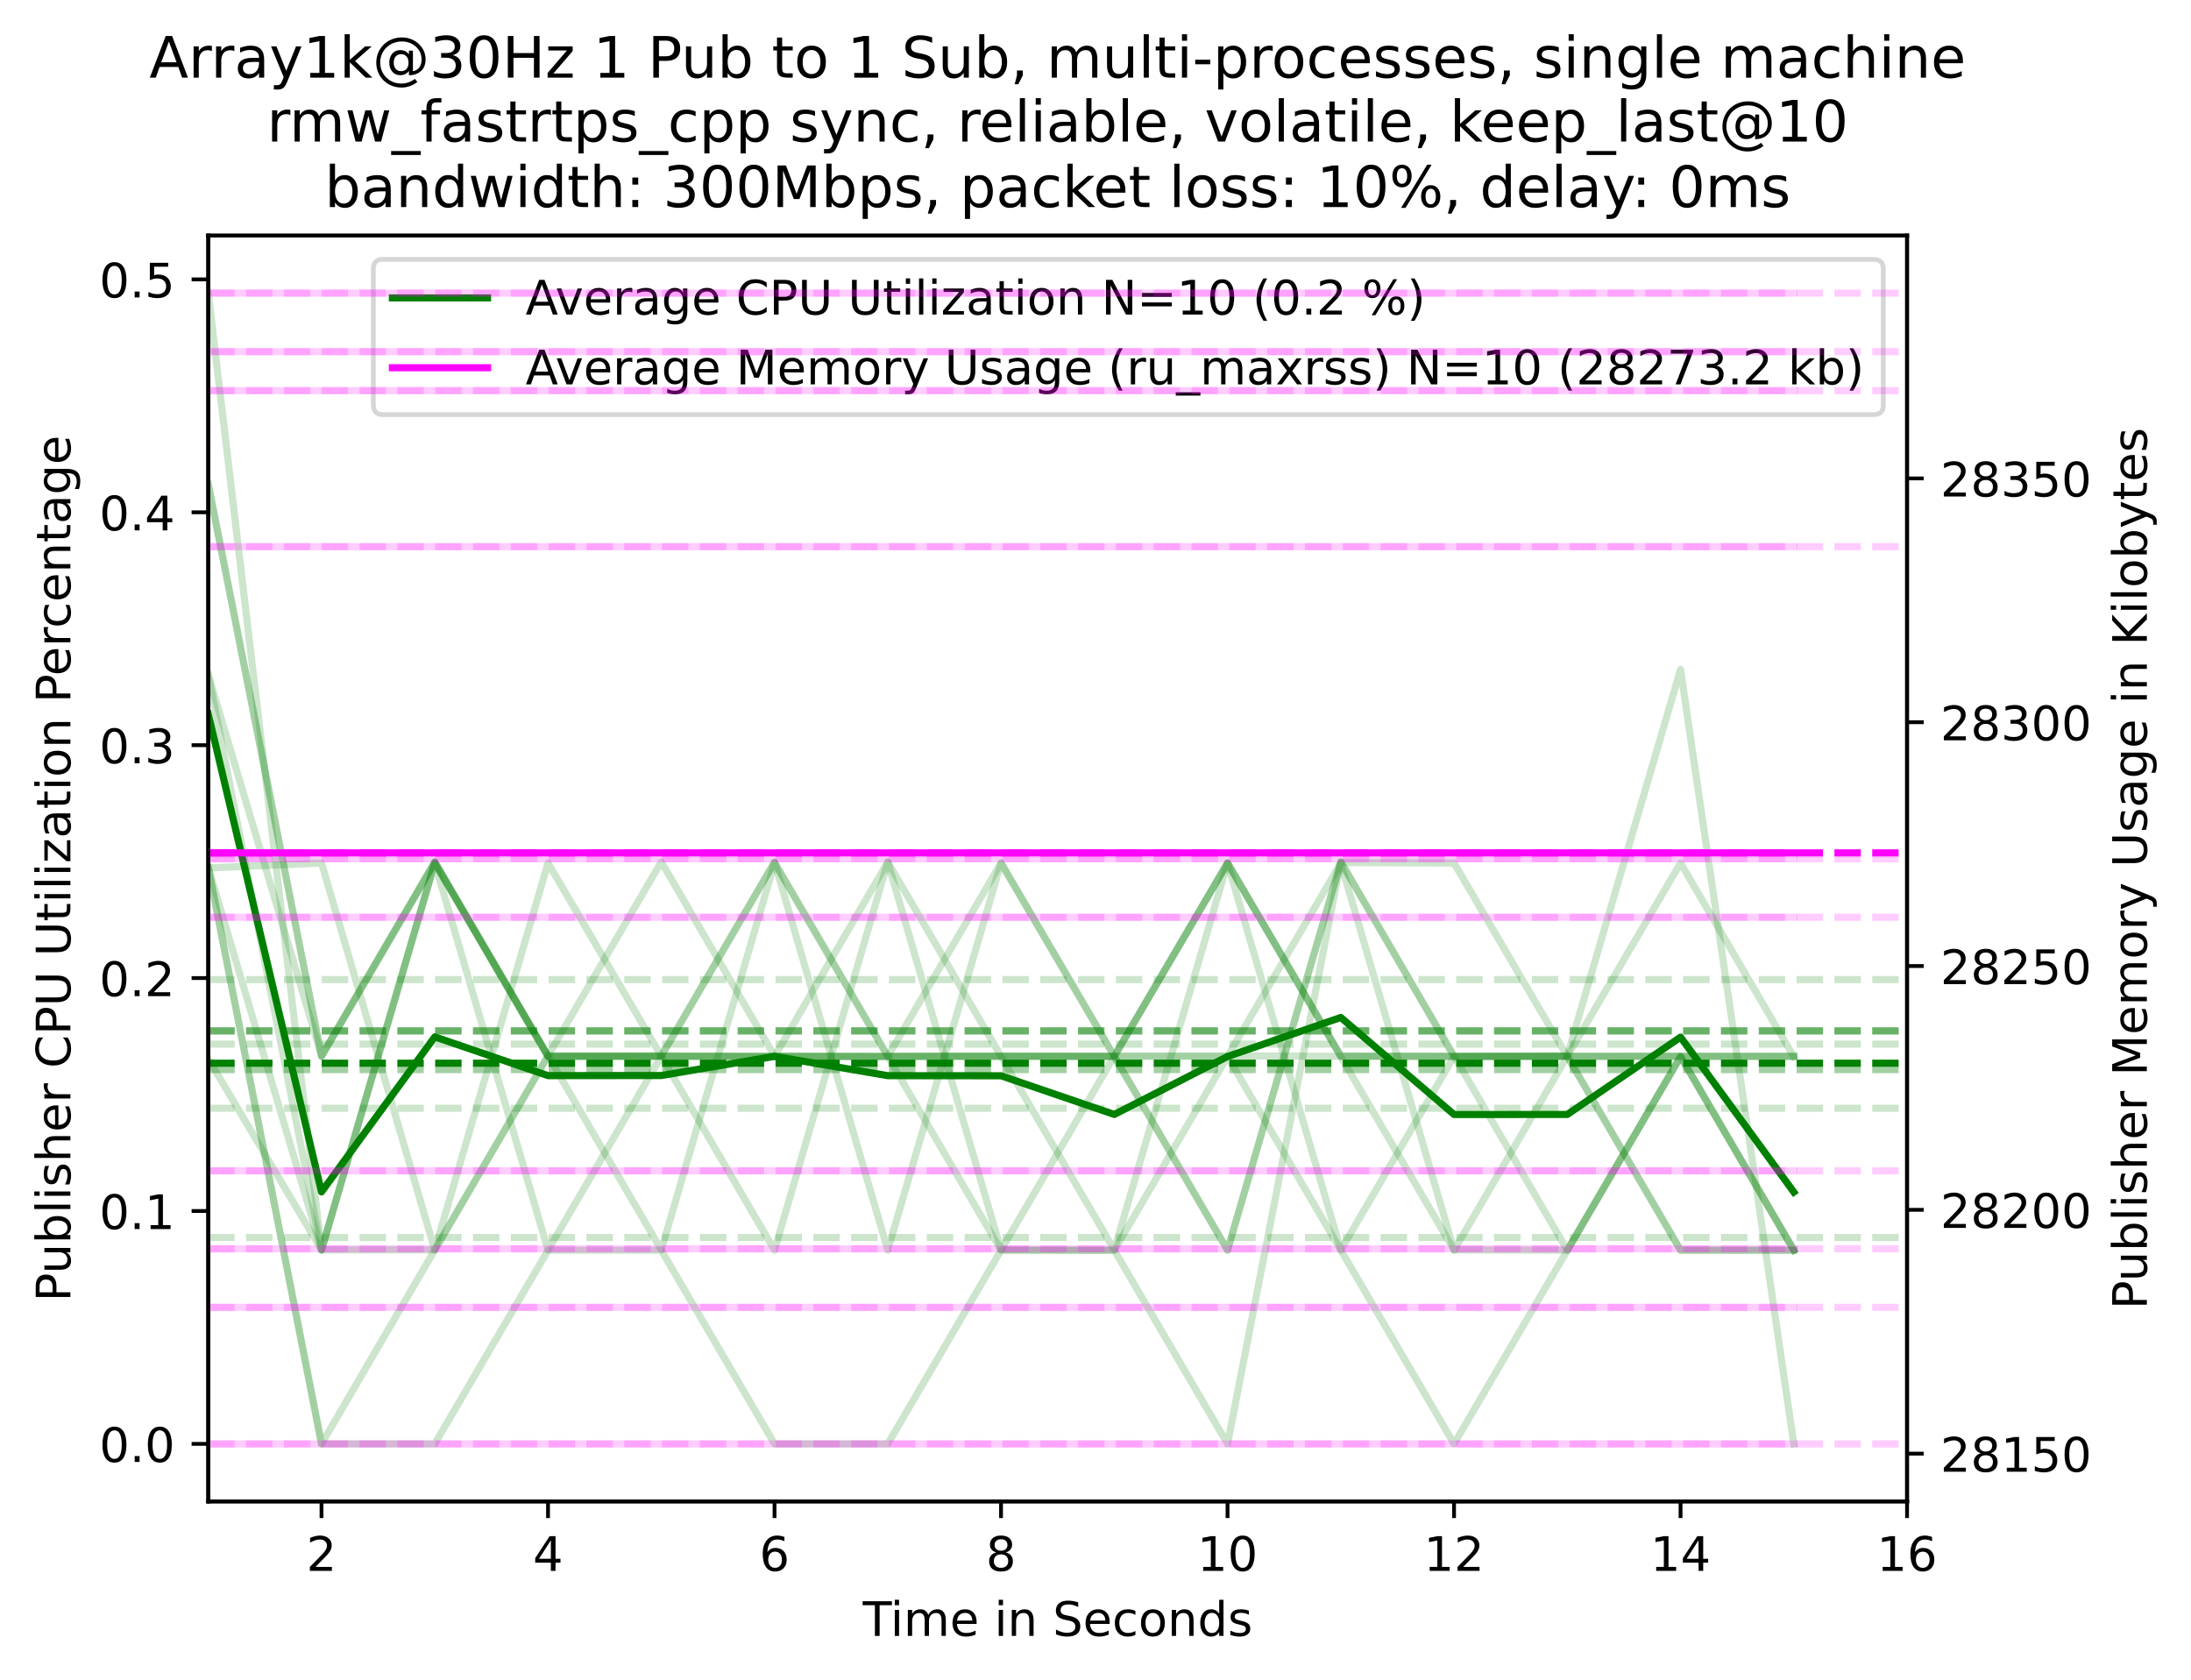 <?xml version="1.0" encoding="utf-8" standalone="no"?>
<!DOCTYPE svg PUBLIC "-//W3C//DTD SVG 1.1//EN"
  "http://www.w3.org/Graphics/SVG/1.1/DTD/svg11.dtd">
<!-- Created with matplotlib (https://matplotlib.org/) -->
<svg height="353.195pt" version="1.1" viewBox="0 0 460.592 353.195" width="460.592pt" xmlns="http://www.w3.org/2000/svg" xmlns:xlink="http://www.w3.org/1999/xlink">
 <defs>
  <style type="text/css">*{stroke-linecap:butt;stroke-linejoin:round;}</style>
 </defs>
 <g id="figure_1">
  <g id="patch_1">
   <path d="M 0 353.195 
L 460.592 353.195 
L 460.592 0 
L 0 0 
z
" style="fill:#ffffff;"/>
  </g>
  <g id="axes_1">
   <g id="patch_2">
    <path d="M 43.781 315.639 
L 400.901 315.639 
L 400.901 49.527 
L 43.781 49.527 
z
" style="fill:#ffffff;"/>
   </g>
   <g id="matplotlib.axis_1">
    <g id="xtick_1">
     <g id="line2d_1">
      <defs>
       <path d="M 0 0 
L 0 3.5 
" id="ma26b489a24" style="stroke:#000000;stroke-width:0.8;"/>
      </defs>
      <g>
       <use style="stroke:#000000;stroke-width:0.8;" x="67.589" xlink:href="#ma26b489a24" y="315.639"/>
      </g>
     </g>
     <g id="text_1">
      <!-- 2 -->
      <g transform="translate(64.408 330.237)scale(0.1 -0.1)">
       <defs>
        <path d="M 19.188 8.297 
L 53.609 8.297 
L 53.609 0 
L 7.328 0 
L 7.328 8.297 
Q 12.938 14.109 22.625 23.891 
Q 32.328 33.688 34.812 36.531 
Q 39.547 41.844 41.422 45.531 
Q 43.312 49.219 43.312 52.781 
Q 43.312 58.594 39.234 62.25 
Q 35.156 65.922 28.609 65.922 
Q 23.969 65.922 18.812 64.312 
Q 13.672 62.703 7.812 59.422 
L 7.812 69.391 
Q 13.766 71.781 18.938 73 
Q 24.125 74.219 28.422 74.219 
Q 39.75 74.219 46.484 68.547 
Q 53.219 62.891 53.219 53.422 
Q 53.219 48.922 51.531 44.891 
Q 49.859 40.875 45.406 35.406 
Q 44.188 33.984 37.641 27.219 
Q 31.109 20.453 19.188 8.297 
z
" id="DejaVuSans-50"/>
       </defs>
       <use xlink:href="#DejaVuSans-50"/>
      </g>
     </g>
    </g>
    <g id="xtick_2">
     <g id="line2d_2">
      <g>
       <use style="stroke:#000000;stroke-width:0.8;" x="115.205" xlink:href="#ma26b489a24" y="315.639"/>
      </g>
     </g>
     <g id="text_2">
      <!-- 4 -->
      <g transform="translate(112.024 330.237)scale(0.1 -0.1)">
       <defs>
        <path d="M 37.797 64.312 
L 12.891 25.391 
L 37.797 25.391 
z
M 35.203 72.906 
L 47.609 72.906 
L 47.609 25.391 
L 58.016 25.391 
L 58.016 17.188 
L 47.609 17.188 
L 47.609 0 
L 37.797 0 
L 37.797 17.188 
L 4.891 17.188 
L 4.891 26.703 
z
" id="DejaVuSans-52"/>
       </defs>
       <use xlink:href="#DejaVuSans-52"/>
      </g>
     </g>
    </g>
    <g id="xtick_3">
     <g id="line2d_3">
      <g>
       <use style="stroke:#000000;stroke-width:0.8;" x="162.821" xlink:href="#ma26b489a24" y="315.639"/>
      </g>
     </g>
     <g id="text_3">
      <!-- 6 -->
      <g transform="translate(159.64 330.237)scale(0.1 -0.1)">
       <defs>
        <path d="M 33.016 40.375 
Q 26.375 40.375 22.484 35.828 
Q 18.609 31.297 18.609 23.391 
Q 18.609 15.531 22.484 10.953 
Q 26.375 6.391 33.016 6.391 
Q 39.656 6.391 43.531 10.953 
Q 47.406 15.531 47.406 23.391 
Q 47.406 31.297 43.531 35.828 
Q 39.656 40.375 33.016 40.375 
z
M 52.594 71.297 
L 52.594 62.312 
Q 48.875 64.062 45.094 64.984 
Q 41.312 65.922 37.594 65.922 
Q 27.828 65.922 22.672 59.328 
Q 17.531 52.734 16.797 39.406 
Q 19.672 43.656 24.016 45.922 
Q 28.375 48.188 33.594 48.188 
Q 44.578 48.188 50.953 41.516 
Q 57.328 34.859 57.328 23.391 
Q 57.328 12.156 50.688 5.359 
Q 44.047 -1.422 33.016 -1.422 
Q 20.359 -1.422 13.672 8.266 
Q 6.984 17.969 6.984 36.375 
Q 6.984 53.656 15.188 63.938 
Q 23.391 74.219 37.203 74.219 
Q 40.922 74.219 44.703 73.484 
Q 48.484 72.75 52.594 71.297 
z
" id="DejaVuSans-54"/>
       </defs>
       <use xlink:href="#DejaVuSans-54"/>
      </g>
     </g>
    </g>
    <g id="xtick_4">
     <g id="line2d_4">
      <g>
       <use style="stroke:#000000;stroke-width:0.8;" x="210.437" xlink:href="#ma26b489a24" y="315.639"/>
      </g>
     </g>
     <g id="text_4">
      <!-- 8 -->
      <g transform="translate(207.256 330.237)scale(0.1 -0.1)">
       <defs>
        <path d="M 31.781 34.625 
Q 24.75 34.625 20.719 30.859 
Q 16.703 27.094 16.703 20.516 
Q 16.703 13.922 20.719 10.156 
Q 24.75 6.391 31.781 6.391 
Q 38.812 6.391 42.859 10.172 
Q 46.922 13.969 46.922 20.516 
Q 46.922 27.094 42.891 30.859 
Q 38.875 34.625 31.781 34.625 
z
M 21.922 38.812 
Q 15.578 40.375 12.031 44.719 
Q 8.5 49.078 8.5 55.328 
Q 8.5 64.062 14.719 69.141 
Q 20.953 74.219 31.781 74.219 
Q 42.672 74.219 48.875 69.141 
Q 55.078 64.062 55.078 55.328 
Q 55.078 49.078 51.531 44.719 
Q 48 40.375 41.703 38.812 
Q 48.828 37.156 52.797 32.312 
Q 56.781 27.484 56.781 20.516 
Q 56.781 9.906 50.312 4.234 
Q 43.844 -1.422 31.781 -1.422 
Q 19.734 -1.422 13.25 4.234 
Q 6.781 9.906 6.781 20.516 
Q 6.781 27.484 10.781 32.312 
Q 14.797 37.156 21.922 38.812 
z
M 18.312 54.391 
Q 18.312 48.734 21.844 45.562 
Q 25.391 42.391 31.781 42.391 
Q 38.141 42.391 41.719 45.562 
Q 45.312 48.734 45.312 54.391 
Q 45.312 60.062 41.719 63.234 
Q 38.141 66.406 31.781 66.406 
Q 25.391 66.406 21.844 63.234 
Q 18.312 60.062 18.312 54.391 
z
" id="DejaVuSans-56"/>
       </defs>
       <use xlink:href="#DejaVuSans-56"/>
      </g>
     </g>
    </g>
    <g id="xtick_5">
     <g id="line2d_5">
      <g>
       <use style="stroke:#000000;stroke-width:0.8;" x="258.053" xlink:href="#ma26b489a24" y="315.639"/>
      </g>
     </g>
     <g id="text_5">
      <!-- 10 -->
      <g transform="translate(251.691 330.237)scale(0.1 -0.1)">
       <defs>
        <path d="M 12.406 8.297 
L 28.516 8.297 
L 28.516 63.922 
L 10.984 60.406 
L 10.984 69.391 
L 28.422 72.906 
L 38.281 72.906 
L 38.281 8.297 
L 54.391 8.297 
L 54.391 0 
L 12.406 0 
z
" id="DejaVuSans-49"/>
        <path d="M 31.781 66.406 
Q 24.172 66.406 20.328 58.906 
Q 16.5 51.422 16.5 36.375 
Q 16.5 21.391 20.328 13.891 
Q 24.172 6.391 31.781 6.391 
Q 39.453 6.391 43.281 13.891 
Q 47.125 21.391 47.125 36.375 
Q 47.125 51.422 43.281 58.906 
Q 39.453 66.406 31.781 66.406 
z
M 31.781 74.219 
Q 44.047 74.219 50.516 64.516 
Q 56.984 54.828 56.984 36.375 
Q 56.984 17.969 50.516 8.266 
Q 44.047 -1.422 31.781 -1.422 
Q 19.531 -1.422 13.062 8.266 
Q 6.594 17.969 6.594 36.375 
Q 6.594 54.828 13.062 64.516 
Q 19.531 74.219 31.781 74.219 
z
" id="DejaVuSans-48"/>
       </defs>
       <use xlink:href="#DejaVuSans-49"/>
       <use x="63.623" xlink:href="#DejaVuSans-48"/>
      </g>
     </g>
    </g>
    <g id="xtick_6">
     <g id="line2d_6">
      <g>
       <use style="stroke:#000000;stroke-width:0.8;" x="305.669" xlink:href="#ma26b489a24" y="315.639"/>
      </g>
     </g>
     <g id="text_6">
      <!-- 12 -->
      <g transform="translate(299.307 330.237)scale(0.1 -0.1)">
       <use xlink:href="#DejaVuSans-49"/>
       <use x="63.623" xlink:href="#DejaVuSans-50"/>
      </g>
     </g>
    </g>
    <g id="xtick_7">
     <g id="line2d_7">
      <g>
       <use style="stroke:#000000;stroke-width:0.8;" x="353.285" xlink:href="#ma26b489a24" y="315.639"/>
      </g>
     </g>
     <g id="text_7">
      <!-- 14 -->
      <g transform="translate(346.923 330.237)scale(0.1 -0.1)">
       <use xlink:href="#DejaVuSans-49"/>
       <use x="63.623" xlink:href="#DejaVuSans-52"/>
      </g>
     </g>
    </g>
    <g id="xtick_8">
     <g id="line2d_8">
      <g>
       <use style="stroke:#000000;stroke-width:0.8;" x="400.901" xlink:href="#ma26b489a24" y="315.639"/>
      </g>
     </g>
     <g id="text_8">
      <!-- 16 -->
      <g transform="translate(394.539 330.237)scale(0.1 -0.1)">
       <use xlink:href="#DejaVuSans-49"/>
       <use x="63.623" xlink:href="#DejaVuSans-54"/>
      </g>
     </g>
    </g>
    <g id="text_9">
     <!-- Time in Seconds -->
     <g transform="translate(181.365 343.915)scale(0.1 -0.1)">
      <defs>
       <path d="M -0.297 72.906 
L 61.375 72.906 
L 61.375 64.594 
L 35.5 64.594 
L 35.5 0 
L 25.594 0 
L 25.594 64.594 
L -0.297 64.594 
z
" id="DejaVuSans-84"/>
       <path d="M 9.422 54.688 
L 18.406 54.688 
L 18.406 0 
L 9.422 0 
z
M 9.422 75.984 
L 18.406 75.984 
L 18.406 64.594 
L 9.422 64.594 
z
" id="DejaVuSans-105"/>
       <path d="M 52 44.188 
Q 55.375 50.25 60.062 53.125 
Q 64.75 56 71.094 56 
Q 79.641 56 84.281 50.016 
Q 88.922 44.047 88.922 33.016 
L 88.922 0 
L 79.891 0 
L 79.891 32.719 
Q 79.891 40.578 77.094 44.375 
Q 74.312 48.188 68.609 48.188 
Q 61.625 48.188 57.562 43.547 
Q 53.516 38.922 53.516 30.906 
L 53.516 0 
L 44.484 0 
L 44.484 32.719 
Q 44.484 40.625 41.703 44.406 
Q 38.922 48.188 33.109 48.188 
Q 26.219 48.188 22.156 43.531 
Q 18.109 38.875 18.109 30.906 
L 18.109 0 
L 9.078 0 
L 9.078 54.688 
L 18.109 54.688 
L 18.109 46.188 
Q 21.188 51.219 25.484 53.609 
Q 29.781 56 35.688 56 
Q 41.656 56 45.828 52.969 
Q 50 49.953 52 44.188 
z
" id="DejaVuSans-109"/>
       <path d="M 56.203 29.594 
L 56.203 25.203 
L 14.891 25.203 
Q 15.484 15.922 20.484 11.062 
Q 25.484 6.203 34.422 6.203 
Q 39.594 6.203 44.453 7.469 
Q 49.312 8.734 54.109 11.281 
L 54.109 2.781 
Q 49.266 0.734 44.188 -0.344 
Q 39.109 -1.422 33.891 -1.422 
Q 20.797 -1.422 13.156 6.188 
Q 5.516 13.812 5.516 26.812 
Q 5.516 40.234 12.766 48.109 
Q 20.016 56 32.328 56 
Q 43.359 56 49.781 48.891 
Q 56.203 41.797 56.203 29.594 
z
M 47.219 32.234 
Q 47.125 39.594 43.094 43.984 
Q 39.062 48.391 32.422 48.391 
Q 24.906 48.391 20.391 44.141 
Q 15.875 39.891 15.188 32.172 
z
" id="DejaVuSans-101"/>
       <path id="DejaVuSans-32"/>
       <path d="M 54.891 33.016 
L 54.891 0 
L 45.906 0 
L 45.906 32.719 
Q 45.906 40.484 42.875 44.328 
Q 39.844 48.188 33.797 48.188 
Q 26.516 48.188 22.312 43.547 
Q 18.109 38.922 18.109 30.906 
L 18.109 0 
L 9.078 0 
L 9.078 54.688 
L 18.109 54.688 
L 18.109 46.188 
Q 21.344 51.125 25.703 53.562 
Q 30.078 56 35.797 56 
Q 45.219 56 50.047 50.172 
Q 54.891 44.344 54.891 33.016 
z
" id="DejaVuSans-110"/>
       <path d="M 53.516 70.516 
L 53.516 60.891 
Q 47.906 63.578 42.922 64.891 
Q 37.938 66.219 33.297 66.219 
Q 25.25 66.219 20.875 63.094 
Q 16.5 59.969 16.5 54.203 
Q 16.5 49.359 19.406 46.891 
Q 22.312 44.438 30.422 42.922 
L 36.375 41.703 
Q 47.406 39.594 52.656 34.297 
Q 57.906 29 57.906 20.125 
Q 57.906 9.516 50.797 4.047 
Q 43.703 -1.422 29.984 -1.422 
Q 24.812 -1.422 18.969 -0.25 
Q 13.141 0.922 6.891 3.219 
L 6.891 13.375 
Q 12.891 10.016 18.656 8.297 
Q 24.422 6.594 29.984 6.594 
Q 38.422 6.594 43.016 9.906 
Q 47.609 13.234 47.609 19.391 
Q 47.609 24.75 44.312 27.781 
Q 41.016 30.812 33.5 32.328 
L 27.484 33.5 
Q 16.453 35.688 11.516 40.375 
Q 6.594 45.062 6.594 53.422 
Q 6.594 63.094 13.406 68.656 
Q 20.219 74.219 32.172 74.219 
Q 37.312 74.219 42.625 73.281 
Q 47.953 72.359 53.516 70.516 
z
" id="DejaVuSans-83"/>
       <path d="M 48.781 52.594 
L 48.781 44.188 
Q 44.969 46.297 41.141 47.344 
Q 37.312 48.391 33.406 48.391 
Q 24.656 48.391 19.812 42.844 
Q 14.984 37.312 14.984 27.297 
Q 14.984 17.281 19.812 11.734 
Q 24.656 6.203 33.406 6.203 
Q 37.312 6.203 41.141 7.25 
Q 44.969 8.297 48.781 10.406 
L 48.781 2.094 
Q 45.016 0.344 40.984 -0.531 
Q 36.969 -1.422 32.422 -1.422 
Q 20.062 -1.422 12.781 6.344 
Q 5.516 14.109 5.516 27.297 
Q 5.516 40.672 12.859 48.328 
Q 20.219 56 33.016 56 
Q 37.156 56 41.109 55.141 
Q 45.062 54.297 48.781 52.594 
z
" id="DejaVuSans-99"/>
       <path d="M 30.609 48.391 
Q 23.391 48.391 19.188 42.75 
Q 14.984 37.109 14.984 27.297 
Q 14.984 17.484 19.156 11.844 
Q 23.344 6.203 30.609 6.203 
Q 37.797 6.203 41.984 11.859 
Q 46.188 17.531 46.188 27.297 
Q 46.188 37.016 41.984 42.703 
Q 37.797 48.391 30.609 48.391 
z
M 30.609 56 
Q 42.328 56 49.016 48.375 
Q 55.719 40.766 55.719 27.297 
Q 55.719 13.875 49.016 6.219 
Q 42.328 -1.422 30.609 -1.422 
Q 18.844 -1.422 12.172 6.219 
Q 5.516 13.875 5.516 27.297 
Q 5.516 40.766 12.172 48.375 
Q 18.844 56 30.609 56 
z
" id="DejaVuSans-111"/>
       <path d="M 45.406 46.391 
L 45.406 75.984 
L 54.391 75.984 
L 54.391 0 
L 45.406 0 
L 45.406 8.203 
Q 42.578 3.328 38.25 0.953 
Q 33.938 -1.422 27.875 -1.422 
Q 17.969 -1.422 11.734 6.484 
Q 5.516 14.406 5.516 27.297 
Q 5.516 40.188 11.734 48.094 
Q 17.969 56 27.875 56 
Q 33.938 56 38.25 53.625 
Q 42.578 51.266 45.406 46.391 
z
M 14.797 27.297 
Q 14.797 17.391 18.875 11.75 
Q 22.953 6.109 30.078 6.109 
Q 37.203 6.109 41.297 11.75 
Q 45.406 17.391 45.406 27.297 
Q 45.406 37.203 41.297 42.844 
Q 37.203 48.484 30.078 48.484 
Q 22.953 48.484 18.875 42.844 
Q 14.797 37.203 14.797 27.297 
z
" id="DejaVuSans-100"/>
       <path d="M 44.281 53.078 
L 44.281 44.578 
Q 40.484 46.531 36.375 47.5 
Q 32.281 48.484 27.875 48.484 
Q 21.188 48.484 17.844 46.438 
Q 14.5 44.391 14.5 40.281 
Q 14.5 37.156 16.891 35.375 
Q 19.281 33.594 26.516 31.984 
L 29.594 31.297 
Q 39.156 29.25 43.188 25.516 
Q 47.219 21.781 47.219 15.094 
Q 47.219 7.469 41.188 3.016 
Q 35.156 -1.422 24.609 -1.422 
Q 20.219 -1.422 15.453 -0.562 
Q 10.688 0.297 5.422 2 
L 5.422 11.281 
Q 10.406 8.688 15.234 7.391 
Q 20.062 6.109 24.812 6.109 
Q 31.156 6.109 34.562 8.281 
Q 37.984 10.453 37.984 14.406 
Q 37.984 18.062 35.516 20.016 
Q 33.062 21.969 24.703 23.781 
L 21.578 24.516 
Q 13.234 26.266 9.516 29.906 
Q 5.812 33.547 5.812 39.891 
Q 5.812 47.609 11.281 51.797 
Q 16.75 56 26.812 56 
Q 31.781 56 36.172 55.266 
Q 40.578 54.547 44.281 53.078 
z
" id="DejaVuSans-115"/>
      </defs>
      <use xlink:href="#DejaVuSans-84"/>
      <use x="57.959" xlink:href="#DejaVuSans-105"/>
      <use x="85.742" xlink:href="#DejaVuSans-109"/>
      <use x="183.154" xlink:href="#DejaVuSans-101"/>
      <use x="244.678" xlink:href="#DejaVuSans-32"/>
      <use x="276.465" xlink:href="#DejaVuSans-105"/>
      <use x="304.248" xlink:href="#DejaVuSans-110"/>
      <use x="367.627" xlink:href="#DejaVuSans-32"/>
      <use x="399.414" xlink:href="#DejaVuSans-83"/>
      <use x="462.891" xlink:href="#DejaVuSans-101"/>
      <use x="524.414" xlink:href="#DejaVuSans-99"/>
      <use x="579.395" xlink:href="#DejaVuSans-111"/>
      <use x="640.576" xlink:href="#DejaVuSans-110"/>
      <use x="703.955" xlink:href="#DejaVuSans-100"/>
      <use x="767.432" xlink:href="#DejaVuSans-115"/>
     </g>
    </g>
   </g>
   <g id="matplotlib.axis_2">
    <g id="ytick_1">
     <g id="line2d_9">
      <defs>
       <path d="M 0 0 
L -3.5 0 
" id="mc48b37cf95" style="stroke:#000000;stroke-width:0.8;"/>
      </defs>
      <g>
       <use style="stroke:#000000;stroke-width:0.8;" x="43.781" xlink:href="#mc48b37cf95" y="303.543"/>
      </g>
     </g>
     <g id="text_10">
      <!-- 0.0 -->
      <g transform="translate(20.878 307.342)scale(0.1 -0.1)">
       <defs>
        <path d="M 10.688 12.406 
L 21 12.406 
L 21 0 
L 10.688 0 
z
" id="DejaVuSans-46"/>
       </defs>
       <use xlink:href="#DejaVuSans-48"/>
       <use x="63.623" xlink:href="#DejaVuSans-46"/>
       <use x="95.41" xlink:href="#DejaVuSans-48"/>
      </g>
     </g>
    </g>
    <g id="ytick_2">
     <g id="line2d_10">
      <g>
       <use style="stroke:#000000;stroke-width:0.8;" x="43.781" xlink:href="#mc48b37cf95" y="254.581"/>
      </g>
     </g>
     <g id="text_11">
      <!-- 0.1 -->
      <g transform="translate(20.878 258.38)scale(0.1 -0.1)">
       <use xlink:href="#DejaVuSans-48"/>
       <use x="63.623" xlink:href="#DejaVuSans-46"/>
       <use x="95.41" xlink:href="#DejaVuSans-49"/>
      </g>
     </g>
    </g>
    <g id="ytick_3">
     <g id="line2d_11">
      <g>
       <use style="stroke:#000000;stroke-width:0.8;" x="43.781" xlink:href="#mc48b37cf95" y="205.619"/>
      </g>
     </g>
     <g id="text_12">
      <!-- 0.2 -->
      <g transform="translate(20.878 209.418)scale(0.1 -0.1)">
       <use xlink:href="#DejaVuSans-48"/>
       <use x="63.623" xlink:href="#DejaVuSans-46"/>
       <use x="95.41" xlink:href="#DejaVuSans-50"/>
      </g>
     </g>
    </g>
    <g id="ytick_4">
     <g id="line2d_12">
      <g>
       <use style="stroke:#000000;stroke-width:0.8;" x="43.781" xlink:href="#mc48b37cf95" y="156.657"/>
      </g>
     </g>
     <g id="text_13">
      <!-- 0.3 -->
      <g transform="translate(20.878 160.457)scale(0.1 -0.1)">
       <defs>
        <path d="M 40.578 39.312 
Q 47.656 37.797 51.625 33 
Q 55.609 28.219 55.609 21.188 
Q 55.609 10.406 48.188 4.484 
Q 40.766 -1.422 27.094 -1.422 
Q 22.516 -1.422 17.656 -0.516 
Q 12.797 0.391 7.625 2.203 
L 7.625 11.719 
Q 11.719 9.328 16.594 8.109 
Q 21.484 6.891 26.812 6.891 
Q 36.078 6.891 40.938 10.547 
Q 45.797 14.203 45.797 21.188 
Q 45.797 27.641 41.281 31.266 
Q 36.766 34.906 28.719 34.906 
L 20.219 34.906 
L 20.219 43.016 
L 29.109 43.016 
Q 36.375 43.016 40.234 45.922 
Q 44.094 48.828 44.094 54.297 
Q 44.094 59.906 40.109 62.906 
Q 36.141 65.922 28.719 65.922 
Q 24.656 65.922 20.016 65.031 
Q 15.375 64.156 9.812 62.312 
L 9.812 71.094 
Q 15.438 72.656 20.344 73.438 
Q 25.25 74.219 29.594 74.219 
Q 40.828 74.219 47.359 69.109 
Q 53.906 64.016 53.906 55.328 
Q 53.906 49.266 50.438 45.094 
Q 46.969 40.922 40.578 39.312 
z
" id="DejaVuSans-51"/>
       </defs>
       <use xlink:href="#DejaVuSans-48"/>
       <use x="63.623" xlink:href="#DejaVuSans-46"/>
       <use x="95.41" xlink:href="#DejaVuSans-51"/>
      </g>
     </g>
    </g>
    <g id="ytick_5">
     <g id="line2d_13">
      <g>
       <use style="stroke:#000000;stroke-width:0.8;" x="43.781" xlink:href="#mc48b37cf95" y="107.696"/>
      </g>
     </g>
     <g id="text_14">
      <!-- 0.4 -->
      <g transform="translate(20.878 111.495)scale(0.1 -0.1)">
       <use xlink:href="#DejaVuSans-48"/>
       <use x="63.623" xlink:href="#DejaVuSans-46"/>
       <use x="95.41" xlink:href="#DejaVuSans-52"/>
      </g>
     </g>
    </g>
    <g id="ytick_6">
     <g id="line2d_14">
      <g>
       <use style="stroke:#000000;stroke-width:0.8;" x="43.781" xlink:href="#mc48b37cf95" y="58.734"/>
      </g>
     </g>
     <g id="text_15">
      <!-- 0.5 -->
      <g transform="translate(20.878 62.533)scale(0.1 -0.1)">
       <defs>
        <path d="M 10.797 72.906 
L 49.516 72.906 
L 49.516 64.594 
L 19.828 64.594 
L 19.828 46.734 
Q 21.969 47.469 24.109 47.828 
Q 26.266 48.188 28.422 48.188 
Q 40.625 48.188 47.75 41.5 
Q 54.891 34.812 54.891 23.391 
Q 54.891 11.625 47.562 5.094 
Q 40.234 -1.422 26.906 -1.422 
Q 22.312 -1.422 17.547 -0.641 
Q 12.797 0.141 7.719 1.703 
L 7.719 11.625 
Q 12.109 9.234 16.797 8.062 
Q 21.484 6.891 26.703 6.891 
Q 35.156 6.891 40.078 11.328 
Q 45.016 15.766 45.016 23.391 
Q 45.016 31 40.078 35.438 
Q 35.156 39.891 26.703 39.891 
Q 22.75 39.891 18.812 39.016 
Q 14.891 38.141 10.797 36.281 
z
" id="DejaVuSans-53"/>
       </defs>
       <use xlink:href="#DejaVuSans-48"/>
       <use x="63.623" xlink:href="#DejaVuSans-46"/>
       <use x="95.41" xlink:href="#DejaVuSans-53"/>
      </g>
     </g>
    </g>
    <g id="text_16">
     <!-- Publisher CPU Utilization Percentage -->
     <g transform="translate(14.798 273.644)rotate(-90)scale(0.1 -0.1)">
      <defs>
       <path d="M 19.672 64.797 
L 19.672 37.406 
L 32.078 37.406 
Q 38.969 37.406 42.719 40.969 
Q 46.484 44.531 46.484 51.125 
Q 46.484 57.672 42.719 61.234 
Q 38.969 64.797 32.078 64.797 
z
M 9.812 72.906 
L 32.078 72.906 
Q 44.344 72.906 50.609 67.359 
Q 56.891 61.812 56.891 51.125 
Q 56.891 40.328 50.609 34.812 
Q 44.344 29.297 32.078 29.297 
L 19.672 29.297 
L 19.672 0 
L 9.812 0 
z
" id="DejaVuSans-80"/>
       <path d="M 8.5 21.578 
L 8.5 54.688 
L 17.484 54.688 
L 17.484 21.922 
Q 17.484 14.156 20.5 10.266 
Q 23.531 6.391 29.594 6.391 
Q 36.859 6.391 41.078 11.031 
Q 45.312 15.672 45.312 23.688 
L 45.312 54.688 
L 54.297 54.688 
L 54.297 0 
L 45.312 0 
L 45.312 8.406 
Q 42.047 3.422 37.719 1 
Q 33.406 -1.422 27.688 -1.422 
Q 18.266 -1.422 13.375 4.438 
Q 8.5 10.297 8.5 21.578 
z
M 31.109 56 
z
" id="DejaVuSans-117"/>
       <path d="M 48.688 27.297 
Q 48.688 37.203 44.609 42.844 
Q 40.531 48.484 33.406 48.484 
Q 26.266 48.484 22.188 42.844 
Q 18.109 37.203 18.109 27.297 
Q 18.109 17.391 22.188 11.75 
Q 26.266 6.109 33.406 6.109 
Q 40.531 6.109 44.609 11.75 
Q 48.688 17.391 48.688 27.297 
z
M 18.109 46.391 
Q 20.953 51.266 25.266 53.625 
Q 29.594 56 35.594 56 
Q 45.562 56 51.781 48.094 
Q 58.016 40.188 58.016 27.297 
Q 58.016 14.406 51.781 6.484 
Q 45.562 -1.422 35.594 -1.422 
Q 29.594 -1.422 25.266 0.953 
Q 20.953 3.328 18.109 8.203 
L 18.109 0 
L 9.078 0 
L 9.078 75.984 
L 18.109 75.984 
z
" id="DejaVuSans-98"/>
       <path d="M 9.422 75.984 
L 18.406 75.984 
L 18.406 0 
L 9.422 0 
z
" id="DejaVuSans-108"/>
       <path d="M 54.891 33.016 
L 54.891 0 
L 45.906 0 
L 45.906 32.719 
Q 45.906 40.484 42.875 44.328 
Q 39.844 48.188 33.797 48.188 
Q 26.516 48.188 22.312 43.547 
Q 18.109 38.922 18.109 30.906 
L 18.109 0 
L 9.078 0 
L 9.078 75.984 
L 18.109 75.984 
L 18.109 46.188 
Q 21.344 51.125 25.703 53.562 
Q 30.078 56 35.797 56 
Q 45.219 56 50.047 50.172 
Q 54.891 44.344 54.891 33.016 
z
" id="DejaVuSans-104"/>
       <path d="M 41.109 46.297 
Q 39.594 47.172 37.812 47.578 
Q 36.031 48 33.891 48 
Q 26.266 48 22.188 43.047 
Q 18.109 38.094 18.109 28.812 
L 18.109 0 
L 9.078 0 
L 9.078 54.688 
L 18.109 54.688 
L 18.109 46.188 
Q 20.953 51.172 25.484 53.578 
Q 30.031 56 36.531 56 
Q 37.453 56 38.578 55.875 
Q 39.703 55.766 41.062 55.516 
z
" id="DejaVuSans-114"/>
       <path d="M 64.406 67.281 
L 64.406 56.891 
Q 59.422 61.531 53.781 63.812 
Q 48.141 66.109 41.797 66.109 
Q 29.297 66.109 22.656 58.469 
Q 16.016 50.828 16.016 36.375 
Q 16.016 21.969 22.656 14.328 
Q 29.297 6.688 41.797 6.688 
Q 48.141 6.688 53.781 8.984 
Q 59.422 11.281 64.406 15.922 
L 64.406 5.609 
Q 59.234 2.094 53.438 0.328 
Q 47.656 -1.422 41.219 -1.422 
Q 24.656 -1.422 15.125 8.703 
Q 5.609 18.844 5.609 36.375 
Q 5.609 53.953 15.125 64.078 
Q 24.656 74.219 41.219 74.219 
Q 47.75 74.219 53.531 72.484 
Q 59.328 70.75 64.406 67.281 
z
" id="DejaVuSans-67"/>
       <path d="M 8.688 72.906 
L 18.609 72.906 
L 18.609 28.609 
Q 18.609 16.891 22.844 11.734 
Q 27.094 6.594 36.625 6.594 
Q 46.094 6.594 50.344 11.734 
Q 54.594 16.891 54.594 28.609 
L 54.594 72.906 
L 64.5 72.906 
L 64.5 27.391 
Q 64.5 13.141 57.438 5.859 
Q 50.391 -1.422 36.625 -1.422 
Q 22.797 -1.422 15.734 5.859 
Q 8.688 13.141 8.688 27.391 
z
" id="DejaVuSans-85"/>
       <path d="M 18.312 70.219 
L 18.312 54.688 
L 36.812 54.688 
L 36.812 47.703 
L 18.312 47.703 
L 18.312 18.016 
Q 18.312 11.328 20.141 9.422 
Q 21.969 7.516 27.594 7.516 
L 36.812 7.516 
L 36.812 0 
L 27.594 0 
Q 17.188 0 13.234 3.875 
Q 9.281 7.766 9.281 18.016 
L 9.281 47.703 
L 2.688 47.703 
L 2.688 54.688 
L 9.281 54.688 
L 9.281 70.219 
z
" id="DejaVuSans-116"/>
       <path d="M 5.516 54.688 
L 48.188 54.688 
L 48.188 46.484 
L 14.406 7.172 
L 48.188 7.172 
L 48.188 0 
L 4.297 0 
L 4.297 8.203 
L 38.094 47.516 
L 5.516 47.516 
z
" id="DejaVuSans-122"/>
       <path d="M 34.281 27.484 
Q 23.391 27.484 19.188 25 
Q 14.984 22.516 14.984 16.5 
Q 14.984 11.719 18.141 8.906 
Q 21.297 6.109 26.703 6.109 
Q 34.188 6.109 38.703 11.406 
Q 43.219 16.703 43.219 25.484 
L 43.219 27.484 
z
M 52.203 31.203 
L 52.203 0 
L 43.219 0 
L 43.219 8.297 
Q 40.141 3.328 35.547 0.953 
Q 30.953 -1.422 24.312 -1.422 
Q 15.922 -1.422 10.953 3.297 
Q 6 8.016 6 15.922 
Q 6 25.141 12.172 29.828 
Q 18.359 34.516 30.609 34.516 
L 43.219 34.516 
L 43.219 35.406 
Q 43.219 41.609 39.141 45 
Q 35.062 48.391 27.688 48.391 
Q 23 48.391 18.547 47.266 
Q 14.109 46.141 10.016 43.891 
L 10.016 52.203 
Q 14.938 54.109 19.578 55.047 
Q 24.219 56 28.609 56 
Q 40.484 56 46.344 49.844 
Q 52.203 43.703 52.203 31.203 
z
" id="DejaVuSans-97"/>
       <path d="M 45.406 27.984 
Q 45.406 37.75 41.375 43.109 
Q 37.359 48.484 30.078 48.484 
Q 22.859 48.484 18.828 43.109 
Q 14.797 37.75 14.797 27.984 
Q 14.797 18.266 18.828 12.891 
Q 22.859 7.516 30.078 7.516 
Q 37.359 7.516 41.375 12.891 
Q 45.406 18.266 45.406 27.984 
z
M 54.391 6.781 
Q 54.391 -7.172 48.188 -13.984 
Q 42 -20.797 29.203 -20.797 
Q 24.469 -20.797 20.266 -20.094 
Q 16.062 -19.391 12.109 -17.922 
L 12.109 -9.188 
Q 16.062 -11.328 19.922 -12.344 
Q 23.781 -13.375 27.781 -13.375 
Q 36.625 -13.375 41.016 -8.766 
Q 45.406 -4.156 45.406 5.172 
L 45.406 9.625 
Q 42.625 4.781 38.281 2.391 
Q 33.938 0 27.875 0 
Q 17.828 0 11.672 7.656 
Q 5.516 15.328 5.516 27.984 
Q 5.516 40.672 11.672 48.328 
Q 17.828 56 27.875 56 
Q 33.938 56 38.281 53.609 
Q 42.625 51.219 45.406 46.391 
L 45.406 54.688 
L 54.391 54.688 
z
" id="DejaVuSans-103"/>
      </defs>
      <use xlink:href="#DejaVuSans-80"/>
      <use x="58.553" xlink:href="#DejaVuSans-117"/>
      <use x="121.932" xlink:href="#DejaVuSans-98"/>
      <use x="185.408" xlink:href="#DejaVuSans-108"/>
      <use x="213.191" xlink:href="#DejaVuSans-105"/>
      <use x="240.975" xlink:href="#DejaVuSans-115"/>
      <use x="293.074" xlink:href="#DejaVuSans-104"/>
      <use x="356.453" xlink:href="#DejaVuSans-101"/>
      <use x="417.977" xlink:href="#DejaVuSans-114"/>
      <use x="459.09" xlink:href="#DejaVuSans-32"/>
      <use x="490.877" xlink:href="#DejaVuSans-67"/>
      <use x="560.701" xlink:href="#DejaVuSans-80"/>
      <use x="621.004" xlink:href="#DejaVuSans-85"/>
      <use x="694.197" xlink:href="#DejaVuSans-32"/>
      <use x="725.984" xlink:href="#DejaVuSans-85"/>
      <use x="799.178" xlink:href="#DejaVuSans-116"/>
      <use x="838.387" xlink:href="#DejaVuSans-105"/>
      <use x="866.17" xlink:href="#DejaVuSans-108"/>
      <use x="893.953" xlink:href="#DejaVuSans-105"/>
      <use x="921.736" xlink:href="#DejaVuSans-122"/>
      <use x="974.227" xlink:href="#DejaVuSans-97"/>
      <use x="1035.506" xlink:href="#DejaVuSans-116"/>
      <use x="1074.715" xlink:href="#DejaVuSans-105"/>
      <use x="1102.498" xlink:href="#DejaVuSans-111"/>
      <use x="1163.68" xlink:href="#DejaVuSans-110"/>
      <use x="1227.059" xlink:href="#DejaVuSans-32"/>
      <use x="1258.846" xlink:href="#DejaVuSans-80"/>
      <use x="1315.523" xlink:href="#DejaVuSans-101"/>
      <use x="1377.047" xlink:href="#DejaVuSans-114"/>
      <use x="1415.91" xlink:href="#DejaVuSans-99"/>
      <use x="1470.891" xlink:href="#DejaVuSans-101"/>
      <use x="1532.414" xlink:href="#DejaVuSans-110"/>
      <use x="1595.793" xlink:href="#DejaVuSans-116"/>
      <use x="1635.002" xlink:href="#DejaVuSans-97"/>
      <use x="1696.281" xlink:href="#DejaVuSans-103"/>
      <use x="1759.758" xlink:href="#DejaVuSans-101"/>
     </g>
    </g>
   </g>
   <g id="line2d_15">
    <path clip-path="url(#p9a9aeba177)" d="M 43.781 141.92 
L 67.589 221.972 
L 91.397 181.187 
L 115.205 221.972 
L 139.013 262.762 
L 162.821 181.432 
L 186.629 222.119 
L 210.437 221.972 
L 234.245 222.07 
L 258.053 222.07 
L 281.861 181.432 
L 305.669 262.841 
L 329.477 222.021 
L 353.285 222.07 
L 377.093 262.821 
" style="fill:none;stroke:#008000;stroke-linecap:square;stroke-opacity:0.2;stroke-width:1.5;"/>
   </g>
   <g id="line2d_16">
    <path clip-path="url(#p9a9aeba177)" d="M 43.781 216.711 
L 400.901 216.711 
" style="fill:none;stroke:#008000;stroke-dasharray:5.55,2.4;stroke-dashoffset:0;stroke-opacity:0.2;stroke-width:1.5;"/>
   </g>
   <g id="line2d_17">
    <path clip-path="url(#p9a9aeba177)" d="M 43.781 182.411 
L 67.589 262.772 
L 91.397 181.236 
L 115.205 221.972 
L 139.013 221.972 
L 162.821 181.285 
L 186.629 222.021 
L 210.437 222.021 
L 234.245 222.07 
L 258.053 262.767 
L 281.861 181.187 
L 305.669 222.119 
L 329.477 222.119 
L 353.285 222.119 
L 377.093 222.119 
" style="fill:none;stroke:#008000;stroke-linecap:square;stroke-opacity:0.2;stroke-width:1.5;"/>
   </g>
   <g id="line2d_18">
    <path clip-path="url(#p9a9aeba177)" d="M 43.781 216.68 
L 400.901 216.68 
" style="fill:none;stroke:#008000;stroke-dasharray:5.55,2.4;stroke-dashoffset:0;stroke-opacity:0.2;stroke-width:1.5;"/>
   </g>
   <g id="line2d_19">
    <path clip-path="url(#p9a9aeba177)" d="M 43.781 222.56 
L 67.589 262.762 
L 91.397 181.432 
L 115.205 262.797 
L 139.013 222.07 
L 162.821 262.821 
L 186.629 181.236 
L 210.437 222.07 
L 234.245 222.119 
L 258.053 181.432 
L 281.861 222.07 
L 305.669 221.972 
L 329.477 262.841 
L 353.285 222.119 
L 377.093 221.972 
" style="fill:none;stroke:#008000;stroke-linecap:square;stroke-opacity:0.2;stroke-width:1.5;"/>
   </g>
   <g id="line2d_20">
    <path clip-path="url(#p9a9aeba177)" d="M 43.781 224.818 
L 400.901 224.818 
" style="fill:none;stroke:#008000;stroke-dasharray:5.55,2.4;stroke-dashoffset:0;stroke-opacity:0.2;stroke-width:1.5;"/>
   </g>
   <g id="line2d_21">
    <path clip-path="url(#p9a9aeba177)" d="M 43.781 182.313 
L 67.589 303.543 
L 91.397 262.772 
L 115.205 221.972 
L 139.013 181.187 
L 162.821 222.021 
L 186.629 222.119 
L 210.437 222.07 
L 234.245 262.767 
L 258.053 181.432 
L 281.861 222.119 
L 305.669 262.772 
L 329.477 262.841 
L 353.285 222.119 
L 377.093 262.787 
" style="fill:none;stroke:#008000;stroke-linecap:square;stroke-opacity:0.2;stroke-width:1.5;"/>
   </g>
   <g id="line2d_22">
    <path clip-path="url(#p9a9aeba177)" d="M 43.781 232.989 
L 400.901 232.989 
" style="fill:none;stroke:#008000;stroke-dasharray:5.55,2.4;stroke-dashoffset:0;stroke-opacity:0.2;stroke-width:1.5;"/>
   </g>
   <g id="line2d_23">
    <path clip-path="url(#p9a9aeba177)" d="M 43.781 182.411 
L 67.589 303.543 
L 91.397 303.543 
L 115.205 262.841 
L 139.013 262.841 
L 162.821 303.543 
L 186.629 303.543 
L 210.437 262.841 
L 234.245 262.841 
L 258.053 303.543 
L 281.861 181.187 
L 305.669 222.021 
L 329.477 222.021 
L 353.285 262.841 
L 377.093 262.841 
" style="fill:none;stroke:#008000;stroke-linecap:square;stroke-opacity:0.2;stroke-width:1.5;"/>
   </g>
   <g id="line2d_24">
    <path clip-path="url(#p9a9aeba177)" d="M 43.781 260.16 
L 400.901 260.16 
" style="fill:none;stroke:#008000;stroke-dasharray:5.55,2.4;stroke-dashoffset:0;stroke-opacity:0.2;stroke-width:1.5;"/>
   </g>
   <g id="line2d_25">
    <path clip-path="url(#p9a9aeba177)" d="M 43.781 141.822 
L 67.589 262.811 
L 91.397 181.432 
L 115.205 222.021 
L 139.013 222.07 
L 162.821 181.236 
L 186.629 262.816 
L 210.437 181.432 
L 234.245 222.021 
L 258.053 181.432 
L 281.861 262.792 
L 305.669 303.543 
L 329.477 262.841 
L 353.285 222.119 
L 377.093 262.846 
" style="fill:none;stroke:#008000;stroke-linecap:square;stroke-opacity:0.2;stroke-width:1.5;"/>
   </g>
   <g id="line2d_26">
    <path clip-path="url(#p9a9aeba177)" d="M 43.781 224.882 
L 400.901 224.882 
" style="fill:none;stroke:#008000;stroke-dasharray:5.55,2.4;stroke-dashoffset:0;stroke-opacity:0.2;stroke-width:1.5;"/>
   </g>
   <g id="line2d_27">
    <path clip-path="url(#p9a9aeba177)" d="M 43.781 101.673 
L 67.589 221.972 
L 91.397 181.236 
L 115.205 222.119 
L 139.013 221.972 
L 162.821 222.119 
L 186.629 181.236 
L 210.437 262.787 
L 234.245 262.841 
L 258.053 222.119 
L 281.861 262.802 
L 305.669 222.07 
L 329.477 221.972 
L 353.285 140.745 
L 377.093 303.543 
" style="fill:none;stroke:#008000;stroke-linecap:square;stroke-opacity:0.2;stroke-width:1.5;"/>
   </g>
   <g id="line2d_28">
    <path clip-path="url(#p9a9aeba177)" d="M 43.781 216.747 
L 400.901 216.747 
" style="fill:none;stroke:#008000;stroke-dasharray:5.55,2.4;stroke-dashoffset:0;stroke-opacity:0.2;stroke-width:1.5;"/>
   </g>
   <g id="line2d_29">
    <path clip-path="url(#p9a9aeba177)" d="M 43.781 182.46 
L 67.589 181.432 
L 91.397 262.782 
L 115.205 181.432 
L 139.013 222.021 
L 162.821 222.021 
L 186.629 222.07 
L 210.437 181.432 
L 234.245 222.119 
L 258.053 262.841 
L 281.861 181.334 
L 305.669 181.432 
L 329.477 222.119 
L 353.285 262.816 
L 377.093 262.841 
" style="fill:none;stroke:#008000;stroke-linecap:square;stroke-opacity:0.2;stroke-width:1.5;"/>
   </g>
   <g id="line2d_30">
    <path clip-path="url(#p9a9aeba177)" d="M 43.781 216.744 
L 400.901 216.744 
" style="fill:none;stroke:#008000;stroke-dasharray:5.55,2.4;stroke-dashoffset:0;stroke-opacity:0.2;stroke-width:1.5;"/>
   </g>
   <g id="line2d_31">
    <path clip-path="url(#p9a9aeba177)" d="M 43.781 101.869 
L 67.589 222.119 
L 91.397 181.432 
L 115.205 222.168 
L 139.013 222.119 
L 162.821 222.119 
L 186.629 222.07 
L 210.437 222.119 
L 234.245 222.021 
L 258.053 181.432 
L 281.861 221.972 
L 305.669 222.07 
L 329.477 222.021 
L 353.285 181.432 
L 377.093 222.168 
" style="fill:none;stroke:#008000;stroke-linecap:square;stroke-opacity:0.2;stroke-width:1.5;"/>
   </g>
   <g id="line2d_32">
    <path clip-path="url(#p9a9aeba177)" d="M 43.781 205.942 
L 400.901 205.942 
" style="fill:none;stroke:#008000;stroke-dasharray:5.55,2.4;stroke-dashoffset:0;stroke-opacity:0.2;stroke-width:1.5;"/>
   </g>
   <g id="line2d_33">
    <path clip-path="url(#p9a9aeba177)" d="M 43.781 61.623 
L 67.589 262.753 
L 91.397 262.757 
L 115.205 221.972 
L 139.013 222.021 
L 162.821 222.119 
L 186.629 222.119 
L 210.437 262.806 
L 234.245 222.021 
L 258.053 221.972 
L 281.861 222.07 
L 305.669 222.168 
L 329.477 222.07 
L 353.285 221.972 
L 377.093 222.119 
" style="fill:none;stroke:#008000;stroke-linecap:square;stroke-opacity:0.2;stroke-width:1.5;"/>
   </g>
   <g id="line2d_34">
    <path clip-path="url(#p9a9aeba177)" d="M 43.781 219.504 
L 400.901 219.504 
" style="fill:none;stroke:#008000;stroke-dasharray:5.55,2.4;stroke-dashoffset:0;stroke-opacity:0.2;stroke-width:1.5;"/>
   </g>
   <g id="line2d_35">
    <path clip-path="url(#p9a9aeba177)" d="M 43.781 150.106 
L 67.589 250.568 
L 91.397 217.981 
L 115.205 226.127 
L 139.013 226.104 
L 162.821 222.072 
L 186.629 226.135 
L 210.437 226.155 
L 234.245 234.289 
L 258.053 222.104 
L 281.861 213.897 
L 305.669 234.301 
L 329.477 234.287 
L 353.285 218.035 
L 377.093 250.606 
" style="fill:none;stroke:#008000;stroke-linecap:square;stroke-width:1.5;"/>
   </g>
   <g id="line2d_36">
    <path clip-path="url(#p9a9aeba177)" d="M 43.781 223.518 
L 400.901 223.518 
" style="fill:none;stroke:#008000;stroke-dasharray:5.55,2.4;stroke-dashoffset:0;stroke-width:1.5;"/>
   </g>
   <g id="patch_3">
    <path d="M 43.781 315.639 
L 43.781 49.527 
" style="fill:none;stroke:#000000;stroke-linecap:square;stroke-linejoin:miter;stroke-width:0.8;"/>
   </g>
   <g id="patch_4">
    <path d="M 400.901 315.639 
L 400.901 49.527 
" style="fill:none;stroke:#000000;stroke-linecap:square;stroke-linejoin:miter;stroke-width:0.8;"/>
   </g>
   <g id="patch_5">
    <path d="M 43.781 315.639 
L 400.901 315.639 
" style="fill:none;stroke:#000000;stroke-linecap:square;stroke-linejoin:miter;stroke-width:0.8;"/>
   </g>
   <g id="patch_6">
    <path d="M 43.781 49.527 
L 400.901 49.527 
" style="fill:none;stroke:#000000;stroke-linecap:square;stroke-linejoin:miter;stroke-width:0.8;"/>
   </g>
   <g id="text_17">
    <!-- Array1k@30Hz 1 Pub to 1 Sub, multi-processes, single machine -->
    <g transform="translate(31.404 16.318)scale(0.12 -0.12)">
     <defs>
      <path d="M 34.188 63.188 
L 20.797 26.906 
L 47.609 26.906 
z
M 28.609 72.906 
L 39.797 72.906 
L 67.578 0 
L 57.328 0 
L 50.688 18.703 
L 17.828 18.703 
L 11.188 0 
L 0.781 0 
z
" id="DejaVuSans-65"/>
      <path d="M 32.172 -5.078 
Q 28.375 -14.844 24.75 -17.812 
Q 21.141 -20.797 15.094 -20.797 
L 7.906 -20.797 
L 7.906 -13.281 
L 13.188 -13.281 
Q 16.891 -13.281 18.938 -11.516 
Q 21 -9.766 23.484 -3.219 
L 25.094 0.875 
L 2.984 54.688 
L 12.5 54.688 
L 29.594 11.922 
L 46.688 54.688 
L 56.203 54.688 
z
" id="DejaVuSans-121"/>
      <path d="M 9.078 75.984 
L 18.109 75.984 
L 18.109 31.109 
L 44.922 54.688 
L 56.391 54.688 
L 27.391 29.109 
L 57.625 0 
L 45.906 0 
L 18.109 26.703 
L 18.109 0 
L 9.078 0 
z
" id="DejaVuSans-107"/>
      <path d="M 37.203 26.219 
Q 37.203 19.234 40.672 15.25 
Q 44.141 11.281 50.203 11.281 
Q 56.203 11.281 59.641 15.281 
Q 63.094 19.281 63.094 26.219 
Q 63.094 33.062 59.578 37.078 
Q 56.062 41.109 50.094 41.109 
Q 44.188 41.109 40.688 37.109 
Q 37.203 33.109 37.203 26.219 
z
M 63.812 11.625 
Q 60.891 7.859 57.109 6.078 
Q 53.328 4.297 48.297 4.297 
Q 39.891 4.297 34.641 10.375 
Q 29.391 16.453 29.391 26.219 
Q 29.391 35.984 34.656 42.078 
Q 39.938 48.188 48.297 48.188 
Q 53.328 48.188 57.125 46.359 
Q 60.938 44.531 63.812 40.828 
L 63.812 47.219 
L 70.797 47.219 
L 70.797 11.281 
Q 77.938 12.359 81.953 17.797 
Q 85.984 23.25 85.984 31.891 
Q 85.984 37.109 84.438 41.703 
Q 82.906 46.297 79.781 50.203 
Q 74.703 56.594 67.406 59.984 
Q 60.109 63.375 51.516 63.375 
Q 45.516 63.375 39.984 61.781 
Q 34.469 60.203 29.781 57.078 
Q 22.125 52.094 17.797 44.016 
Q 13.484 35.938 13.484 26.516 
Q 13.484 18.75 16.281 11.953 
Q 19.094 5.172 24.422 0 
Q 29.547 -5.078 36.281 -7.734 
Q 43.016 -10.406 50.688 -10.406 
Q 56.984 -10.406 63.062 -8.281 
Q 69.141 -6.156 74.219 -2.203 
L 78.609 -7.625 
Q 72.516 -12.359 65.312 -14.875 
Q 58.109 -17.391 50.688 -17.391 
Q 41.656 -17.391 33.641 -14.188 
Q 25.641 -10.984 19.391 -4.891 
Q 13.141 1.219 9.859 9.25 
Q 6.594 17.281 6.594 26.516 
Q 6.594 35.406 9.906 43.453 
Q 13.234 51.516 19.391 57.625 
Q 25.688 63.812 33.938 67.109 
Q 42.188 70.406 51.422 70.406 
Q 61.766 70.406 70.625 66.156 
Q 79.5 61.922 85.5 54.109 
Q 89.156 49.312 91.078 43.703 
Q 93.016 38.094 93.016 32.078 
Q 93.016 19.234 85.25 11.812 
Q 77.484 4.391 63.812 4.109 
z
" id="DejaVuSans-64"/>
      <path d="M 9.812 72.906 
L 19.672 72.906 
L 19.672 43.016 
L 55.516 43.016 
L 55.516 72.906 
L 65.375 72.906 
L 65.375 0 
L 55.516 0 
L 55.516 34.719 
L 19.672 34.719 
L 19.672 0 
L 9.812 0 
z
" id="DejaVuSans-72"/>
      <path d="M 11.719 12.406 
L 22.016 12.406 
L 22.016 4 
L 14.016 -11.625 
L 7.719 -11.625 
L 11.719 4 
z
" id="DejaVuSans-44"/>
      <path d="M 4.891 31.391 
L 31.203 31.391 
L 31.203 23.391 
L 4.891 23.391 
z
" id="DejaVuSans-45"/>
      <path d="M 18.109 8.203 
L 18.109 -20.797 
L 9.078 -20.797 
L 9.078 54.688 
L 18.109 54.688 
L 18.109 46.391 
Q 20.953 51.266 25.266 53.625 
Q 29.594 56 35.594 56 
Q 45.562 56 51.781 48.094 
Q 58.016 40.188 58.016 27.297 
Q 58.016 14.406 51.781 6.484 
Q 45.562 -1.422 35.594 -1.422 
Q 29.594 -1.422 25.266 0.953 
Q 20.953 3.328 18.109 8.203 
z
M 48.688 27.297 
Q 48.688 37.203 44.609 42.844 
Q 40.531 48.484 33.406 48.484 
Q 26.266 48.484 22.188 42.844 
Q 18.109 37.203 18.109 27.297 
Q 18.109 17.391 22.188 11.75 
Q 26.266 6.109 33.406 6.109 
Q 40.531 6.109 44.609 11.75 
Q 48.688 17.391 48.688 27.297 
z
" id="DejaVuSans-112"/>
     </defs>
     <use xlink:href="#DejaVuSans-65"/>
     <use x="68.408" xlink:href="#DejaVuSans-114"/>
     <use x="107.771" xlink:href="#DejaVuSans-114"/>
     <use x="148.885" xlink:href="#DejaVuSans-97"/>
     <use x="210.164" xlink:href="#DejaVuSans-121"/>
     <use x="269.344" xlink:href="#DejaVuSans-49"/>
     <use x="332.967" xlink:href="#DejaVuSans-107"/>
     <use x="390.877" xlink:href="#DejaVuSans-64"/>
     <use x="490.877" xlink:href="#DejaVuSans-51"/>
     <use x="554.5" xlink:href="#DejaVuSans-48"/>
     <use x="618.123" xlink:href="#DejaVuSans-72"/>
     <use x="693.318" xlink:href="#DejaVuSans-122"/>
     <use x="745.809" xlink:href="#DejaVuSans-32"/>
     <use x="777.596" xlink:href="#DejaVuSans-49"/>
     <use x="841.219" xlink:href="#DejaVuSans-32"/>
     <use x="873.006" xlink:href="#DejaVuSans-80"/>
     <use x="931.559" xlink:href="#DejaVuSans-117"/>
     <use x="994.938" xlink:href="#DejaVuSans-98"/>
     <use x="1058.414" xlink:href="#DejaVuSans-32"/>
     <use x="1090.201" xlink:href="#DejaVuSans-116"/>
     <use x="1129.41" xlink:href="#DejaVuSans-111"/>
     <use x="1190.592" xlink:href="#DejaVuSans-32"/>
     <use x="1222.379" xlink:href="#DejaVuSans-49"/>
     <use x="1286.002" xlink:href="#DejaVuSans-32"/>
     <use x="1317.789" xlink:href="#DejaVuSans-83"/>
     <use x="1381.266" xlink:href="#DejaVuSans-117"/>
     <use x="1444.645" xlink:href="#DejaVuSans-98"/>
     <use x="1508.121" xlink:href="#DejaVuSans-44"/>
     <use x="1539.908" xlink:href="#DejaVuSans-32"/>
     <use x="1571.695" xlink:href="#DejaVuSans-109"/>
     <use x="1669.107" xlink:href="#DejaVuSans-117"/>
     <use x="1732.486" xlink:href="#DejaVuSans-108"/>
     <use x="1760.27" xlink:href="#DejaVuSans-116"/>
     <use x="1799.479" xlink:href="#DejaVuSans-105"/>
     <use x="1827.262" xlink:href="#DejaVuSans-45"/>
     <use x="1863.346" xlink:href="#DejaVuSans-112"/>
     <use x="1926.822" xlink:href="#DejaVuSans-114"/>
     <use x="1965.686" xlink:href="#DejaVuSans-111"/>
     <use x="2026.867" xlink:href="#DejaVuSans-99"/>
     <use x="2081.848" xlink:href="#DejaVuSans-101"/>
     <use x="2143.371" xlink:href="#DejaVuSans-115"/>
     <use x="2195.471" xlink:href="#DejaVuSans-115"/>
     <use x="2247.57" xlink:href="#DejaVuSans-101"/>
     <use x="2309.094" xlink:href="#DejaVuSans-115"/>
     <use x="2361.193" xlink:href="#DejaVuSans-44"/>
     <use x="2392.98" xlink:href="#DejaVuSans-32"/>
     <use x="2424.768" xlink:href="#DejaVuSans-115"/>
     <use x="2476.867" xlink:href="#DejaVuSans-105"/>
     <use x="2504.65" xlink:href="#DejaVuSans-110"/>
     <use x="2568.029" xlink:href="#DejaVuSans-103"/>
     <use x="2631.506" xlink:href="#DejaVuSans-108"/>
     <use x="2659.289" xlink:href="#DejaVuSans-101"/>
     <use x="2720.812" xlink:href="#DejaVuSans-32"/>
     <use x="2752.6" xlink:href="#DejaVuSans-109"/>
     <use x="2850.012" xlink:href="#DejaVuSans-97"/>
     <use x="2911.291" xlink:href="#DejaVuSans-99"/>
     <use x="2966.271" xlink:href="#DejaVuSans-104"/>
     <use x="3029.65" xlink:href="#DejaVuSans-105"/>
     <use x="3057.434" xlink:href="#DejaVuSans-110"/>
     <use x="3120.812" xlink:href="#DejaVuSans-101"/>
    </g>
    <!-- rmw_fastrtps_cpp sync, reliable, volatile, keep_last@10 -->
    <g transform="translate(56.112 29.756)scale(0.12 -0.12)">
     <defs>
      <path d="M 4.203 54.688 
L 13.188 54.688 
L 24.422 12.016 
L 35.594 54.688 
L 46.188 54.688 
L 57.422 12.016 
L 68.609 54.688 
L 77.594 54.688 
L 63.281 0 
L 52.688 0 
L 40.922 44.828 
L 29.109 0 
L 18.5 0 
z
" id="DejaVuSans-119"/>
      <path d="M 50.984 -16.609 
L 50.984 -23.578 
L -0.984 -23.578 
L -0.984 -16.609 
z
" id="DejaVuSans-95"/>
      <path d="M 37.109 75.984 
L 37.109 68.5 
L 28.516 68.5 
Q 23.688 68.5 21.797 66.547 
Q 19.922 64.594 19.922 59.516 
L 19.922 54.688 
L 34.719 54.688 
L 34.719 47.703 
L 19.922 47.703 
L 19.922 0 
L 10.891 0 
L 10.891 47.703 
L 2.297 47.703 
L 2.297 54.688 
L 10.891 54.688 
L 10.891 58.5 
Q 10.891 67.625 15.141 71.797 
Q 19.391 75.984 28.609 75.984 
z
" id="DejaVuSans-102"/>
      <path d="M 2.984 54.688 
L 12.5 54.688 
L 29.594 8.797 
L 46.688 54.688 
L 56.203 54.688 
L 35.688 0 
L 23.484 0 
z
" id="DejaVuSans-118"/>
     </defs>
     <use xlink:href="#DejaVuSans-114"/>
     <use x="39.363" xlink:href="#DejaVuSans-109"/>
     <use x="136.775" xlink:href="#DejaVuSans-119"/>
     <use x="218.562" xlink:href="#DejaVuSans-95"/>
     <use x="268.562" xlink:href="#DejaVuSans-102"/>
     <use x="303.768" xlink:href="#DejaVuSans-97"/>
     <use x="365.047" xlink:href="#DejaVuSans-115"/>
     <use x="417.146" xlink:href="#DejaVuSans-116"/>
     <use x="456.355" xlink:href="#DejaVuSans-114"/>
     <use x="497.469" xlink:href="#DejaVuSans-116"/>
     <use x="536.678" xlink:href="#DejaVuSans-112"/>
     <use x="600.154" xlink:href="#DejaVuSans-115"/>
     <use x="652.254" xlink:href="#DejaVuSans-95"/>
     <use x="702.254" xlink:href="#DejaVuSans-99"/>
     <use x="757.234" xlink:href="#DejaVuSans-112"/>
     <use x="820.711" xlink:href="#DejaVuSans-112"/>
     <use x="884.188" xlink:href="#DejaVuSans-32"/>
     <use x="915.975" xlink:href="#DejaVuSans-115"/>
     <use x="968.074" xlink:href="#DejaVuSans-121"/>
     <use x="1027.254" xlink:href="#DejaVuSans-110"/>
     <use x="1090.633" xlink:href="#DejaVuSans-99"/>
     <use x="1145.613" xlink:href="#DejaVuSans-44"/>
     <use x="1177.4" xlink:href="#DejaVuSans-32"/>
     <use x="1209.188" xlink:href="#DejaVuSans-114"/>
     <use x="1248.051" xlink:href="#DejaVuSans-101"/>
     <use x="1309.574" xlink:href="#DejaVuSans-108"/>
     <use x="1337.357" xlink:href="#DejaVuSans-105"/>
     <use x="1365.141" xlink:href="#DejaVuSans-97"/>
     <use x="1426.42" xlink:href="#DejaVuSans-98"/>
     <use x="1489.896" xlink:href="#DejaVuSans-108"/>
     <use x="1517.68" xlink:href="#DejaVuSans-101"/>
     <use x="1579.203" xlink:href="#DejaVuSans-44"/>
     <use x="1610.99" xlink:href="#DejaVuSans-32"/>
     <use x="1642.777" xlink:href="#DejaVuSans-118"/>
     <use x="1701.957" xlink:href="#DejaVuSans-111"/>
     <use x="1763.139" xlink:href="#DejaVuSans-108"/>
     <use x="1790.922" xlink:href="#DejaVuSans-97"/>
     <use x="1852.201" xlink:href="#DejaVuSans-116"/>
     <use x="1891.41" xlink:href="#DejaVuSans-105"/>
     <use x="1919.193" xlink:href="#DejaVuSans-108"/>
     <use x="1946.977" xlink:href="#DejaVuSans-101"/>
     <use x="2008.5" xlink:href="#DejaVuSans-44"/>
     <use x="2040.287" xlink:href="#DejaVuSans-32"/>
     <use x="2072.074" xlink:href="#DejaVuSans-107"/>
     <use x="2126.359" xlink:href="#DejaVuSans-101"/>
     <use x="2187.883" xlink:href="#DejaVuSans-101"/>
     <use x="2249.406" xlink:href="#DejaVuSans-112"/>
     <use x="2312.883" xlink:href="#DejaVuSans-95"/>
     <use x="2362.883" xlink:href="#DejaVuSans-108"/>
     <use x="2390.666" xlink:href="#DejaVuSans-97"/>
     <use x="2451.945" xlink:href="#DejaVuSans-115"/>
     <use x="2504.045" xlink:href="#DejaVuSans-116"/>
     <use x="2543.254" xlink:href="#DejaVuSans-64"/>
     <use x="2643.254" xlink:href="#DejaVuSans-49"/>
     <use x="2706.877" xlink:href="#DejaVuSans-48"/>
    </g>
    <!-- bandwidth: 300Mbps, packet loss: 10%, delay: 0ms -->
    <g transform="translate(68.255 43.527)scale(0.12 -0.12)">
     <defs>
      <path d="M 11.719 12.406 
L 22.016 12.406 
L 22.016 0 
L 11.719 0 
z
M 11.719 51.703 
L 22.016 51.703 
L 22.016 39.312 
L 11.719 39.312 
z
" id="DejaVuSans-58"/>
      <path d="M 9.812 72.906 
L 24.516 72.906 
L 43.109 23.297 
L 61.812 72.906 
L 76.516 72.906 
L 76.516 0 
L 66.891 0 
L 66.891 64.016 
L 48.094 14.016 
L 38.188 14.016 
L 19.391 64.016 
L 19.391 0 
L 9.812 0 
z
" id="DejaVuSans-77"/>
      <path d="M 72.703 32.078 
Q 68.453 32.078 66.031 28.469 
Q 63.625 24.859 63.625 18.406 
Q 63.625 12.062 66.031 8.422 
Q 68.453 4.781 72.703 4.781 
Q 76.859 4.781 79.266 8.422 
Q 81.688 12.062 81.688 18.406 
Q 81.688 24.812 79.266 28.438 
Q 76.859 32.078 72.703 32.078 
z
M 72.703 38.281 
Q 80.422 38.281 84.953 32.906 
Q 89.5 27.547 89.5 18.406 
Q 89.5 9.281 84.938 3.922 
Q 80.375 -1.422 72.703 -1.422 
Q 64.891 -1.422 60.344 3.922 
Q 55.812 9.281 55.812 18.406 
Q 55.812 27.594 60.375 32.938 
Q 64.938 38.281 72.703 38.281 
z
M 22.312 68.016 
Q 18.109 68.016 15.688 64.375 
Q 13.281 60.75 13.281 54.391 
Q 13.281 47.953 15.672 44.328 
Q 18.062 40.719 22.312 40.719 
Q 26.562 40.719 28.969 44.328 
Q 31.391 47.953 31.391 54.391 
Q 31.391 60.688 28.953 64.344 
Q 26.516 68.016 22.312 68.016 
z
M 66.406 74.219 
L 74.219 74.219 
L 28.609 -1.422 
L 20.797 -1.422 
z
M 22.312 74.219 
Q 30.031 74.219 34.609 68.875 
Q 39.203 63.531 39.203 54.391 
Q 39.203 45.172 34.641 39.844 
Q 30.078 34.516 22.312 34.516 
Q 14.547 34.516 10.031 39.859 
Q 5.516 45.219 5.516 54.391 
Q 5.516 63.484 10.047 68.844 
Q 14.594 74.219 22.312 74.219 
z
" id="DejaVuSans-37"/>
     </defs>
     <use xlink:href="#DejaVuSans-98"/>
     <use x="63.477" xlink:href="#DejaVuSans-97"/>
     <use x="124.756" xlink:href="#DejaVuSans-110"/>
     <use x="188.135" xlink:href="#DejaVuSans-100"/>
     <use x="251.611" xlink:href="#DejaVuSans-119"/>
     <use x="333.398" xlink:href="#DejaVuSans-105"/>
     <use x="361.182" xlink:href="#DejaVuSans-100"/>
     <use x="424.658" xlink:href="#DejaVuSans-116"/>
     <use x="463.867" xlink:href="#DejaVuSans-104"/>
     <use x="527.246" xlink:href="#DejaVuSans-58"/>
     <use x="560.938" xlink:href="#DejaVuSans-32"/>
     <use x="592.725" xlink:href="#DejaVuSans-51"/>
     <use x="656.348" xlink:href="#DejaVuSans-48"/>
     <use x="719.971" xlink:href="#DejaVuSans-48"/>
     <use x="783.594" xlink:href="#DejaVuSans-77"/>
     <use x="869.873" xlink:href="#DejaVuSans-98"/>
     <use x="933.35" xlink:href="#DejaVuSans-112"/>
     <use x="996.826" xlink:href="#DejaVuSans-115"/>
     <use x="1048.926" xlink:href="#DejaVuSans-44"/>
     <use x="1080.713" xlink:href="#DejaVuSans-32"/>
     <use x="1112.5" xlink:href="#DejaVuSans-112"/>
     <use x="1175.977" xlink:href="#DejaVuSans-97"/>
     <use x="1237.256" xlink:href="#DejaVuSans-99"/>
     <use x="1292.236" xlink:href="#DejaVuSans-107"/>
     <use x="1346.521" xlink:href="#DejaVuSans-101"/>
     <use x="1408.045" xlink:href="#DejaVuSans-116"/>
     <use x="1447.254" xlink:href="#DejaVuSans-32"/>
     <use x="1479.041" xlink:href="#DejaVuSans-108"/>
     <use x="1506.824" xlink:href="#DejaVuSans-111"/>
     <use x="1568.006" xlink:href="#DejaVuSans-115"/>
     <use x="1620.105" xlink:href="#DejaVuSans-115"/>
     <use x="1672.205" xlink:href="#DejaVuSans-58"/>
     <use x="1705.896" xlink:href="#DejaVuSans-32"/>
     <use x="1737.684" xlink:href="#DejaVuSans-49"/>
     <use x="1801.307" xlink:href="#DejaVuSans-48"/>
     <use x="1864.93" xlink:href="#DejaVuSans-37"/>
     <use x="1959.949" xlink:href="#DejaVuSans-44"/>
     <use x="1991.736" xlink:href="#DejaVuSans-32"/>
     <use x="2023.523" xlink:href="#DejaVuSans-100"/>
     <use x="2087" xlink:href="#DejaVuSans-101"/>
     <use x="2148.523" xlink:href="#DejaVuSans-108"/>
     <use x="2176.307" xlink:href="#DejaVuSans-97"/>
     <use x="2237.586" xlink:href="#DejaVuSans-121"/>
     <use x="2289.516" xlink:href="#DejaVuSans-58"/>
     <use x="2323.207" xlink:href="#DejaVuSans-32"/>
     <use x="2354.994" xlink:href="#DejaVuSans-48"/>
     <use x="2418.617" xlink:href="#DejaVuSans-109"/>
     <use x="2516.029" xlink:href="#DejaVuSans-115"/>
    </g>
   </g>
   <g id="legend_1">
    <g id="patch_7">
     <path d="M 80.489 87.161 
L 393.901 87.161 
Q 395.901 87.161 395.901 85.161 
L 395.901 56.527 
Q 395.901 54.527 393.901 54.527 
L 80.489 54.527 
Q 78.489 54.527 78.489 56.527 
L 78.489 85.161 
Q 78.489 87.161 80.489 87.161 
z
" style="fill:#ffffff;opacity:0.8;stroke:#cccccc;stroke-linejoin:miter;"/>
    </g>
    <g id="line2d_37">
     <path d="M 82.489 62.625 
L 102.489 62.625 
" style="fill:none;stroke:#008000;stroke-linecap:square;stroke-width:1.5;"/>
    </g>
    <g id="line2d_38"/>
    <g id="text_18">
     <!-- Average CPU Utilization N=10 (0.2 %) -->
     <g transform="translate(110.489 66.125)scale(0.1 -0.1)">
      <defs>
       <path d="M 9.812 72.906 
L 23.094 72.906 
L 55.422 11.922 
L 55.422 72.906 
L 64.984 72.906 
L 64.984 0 
L 51.703 0 
L 19.391 60.984 
L 19.391 0 
L 9.812 0 
z
" id="DejaVuSans-78"/>
       <path d="M 10.594 45.406 
L 73.188 45.406 
L 73.188 37.203 
L 10.594 37.203 
z
M 10.594 25.484 
L 73.188 25.484 
L 73.188 17.188 
L 10.594 17.188 
z
" id="DejaVuSans-61"/>
       <path d="M 31 75.875 
Q 24.469 64.656 21.281 53.656 
Q 18.109 42.672 18.109 31.391 
Q 18.109 20.125 21.312 9.062 
Q 24.516 -2 31 -13.188 
L 23.188 -13.188 
Q 15.875 -1.703 12.234 9.375 
Q 8.594 20.453 8.594 31.391 
Q 8.594 42.281 12.203 53.312 
Q 15.828 64.359 23.188 75.875 
z
" id="DejaVuSans-40"/>
       <path d="M 8.016 75.875 
L 15.828 75.875 
Q 23.141 64.359 26.781 53.312 
Q 30.422 42.281 30.422 31.391 
Q 30.422 20.453 26.781 9.375 
Q 23.141 -1.703 15.828 -13.188 
L 8.016 -13.188 
Q 14.5 -2 17.703 9.062 
Q 20.906 20.125 20.906 31.391 
Q 20.906 42.672 17.703 53.656 
Q 14.5 64.656 8.016 75.875 
z
" id="DejaVuSans-41"/>
      </defs>
      <use xlink:href="#DejaVuSans-65"/>
      <use x="62.533" xlink:href="#DejaVuSans-118"/>
      <use x="121.713" xlink:href="#DejaVuSans-101"/>
      <use x="183.236" xlink:href="#DejaVuSans-114"/>
      <use x="224.35" xlink:href="#DejaVuSans-97"/>
      <use x="285.629" xlink:href="#DejaVuSans-103"/>
      <use x="349.105" xlink:href="#DejaVuSans-101"/>
      <use x="410.629" xlink:href="#DejaVuSans-32"/>
      <use x="442.416" xlink:href="#DejaVuSans-67"/>
      <use x="512.24" xlink:href="#DejaVuSans-80"/>
      <use x="572.543" xlink:href="#DejaVuSans-85"/>
      <use x="645.736" xlink:href="#DejaVuSans-32"/>
      <use x="677.523" xlink:href="#DejaVuSans-85"/>
      <use x="750.717" xlink:href="#DejaVuSans-116"/>
      <use x="789.926" xlink:href="#DejaVuSans-105"/>
      <use x="817.709" xlink:href="#DejaVuSans-108"/>
      <use x="845.492" xlink:href="#DejaVuSans-105"/>
      <use x="873.275" xlink:href="#DejaVuSans-122"/>
      <use x="925.766" xlink:href="#DejaVuSans-97"/>
      <use x="987.045" xlink:href="#DejaVuSans-116"/>
      <use x="1026.254" xlink:href="#DejaVuSans-105"/>
      <use x="1054.037" xlink:href="#DejaVuSans-111"/>
      <use x="1115.219" xlink:href="#DejaVuSans-110"/>
      <use x="1178.598" xlink:href="#DejaVuSans-32"/>
      <use x="1210.385" xlink:href="#DejaVuSans-78"/>
      <use x="1285.189" xlink:href="#DejaVuSans-61"/>
      <use x="1368.979" xlink:href="#DejaVuSans-49"/>
      <use x="1432.602" xlink:href="#DejaVuSans-48"/>
      <use x="1496.225" xlink:href="#DejaVuSans-32"/>
      <use x="1528.012" xlink:href="#DejaVuSans-40"/>
      <use x="1567.025" xlink:href="#DejaVuSans-48"/>
      <use x="1630.648" xlink:href="#DejaVuSans-46"/>
      <use x="1662.436" xlink:href="#DejaVuSans-50"/>
      <use x="1726.059" xlink:href="#DejaVuSans-32"/>
      <use x="1757.846" xlink:href="#DejaVuSans-37"/>
      <use x="1852.865" xlink:href="#DejaVuSans-41"/>
     </g>
    </g>
    <g id="line2d_39">
     <path d="M 82.489 77.303 
L 102.489 77.303 
" style="fill:none;stroke:#ff00ff;stroke-linecap:square;stroke-width:1.5;"/>
    </g>
    <g id="line2d_40"/>
    <g id="text_19">
     <!-- Average Memory Usage (ru_maxrss) N=10 (28273.2 kb) -->
     <g transform="translate(110.489 80.803)scale(0.1 -0.1)">
      <defs>
       <path d="M 54.891 54.688 
L 35.109 28.078 
L 55.906 0 
L 45.312 0 
L 29.391 21.484 
L 13.484 0 
L 2.875 0 
L 24.125 28.609 
L 4.688 54.688 
L 15.281 54.688 
L 29.781 35.203 
L 44.281 54.688 
z
" id="DejaVuSans-120"/>
       <path d="M 8.203 72.906 
L 55.078 72.906 
L 55.078 68.703 
L 28.609 0 
L 18.312 0 
L 43.219 64.594 
L 8.203 64.594 
z
" id="DejaVuSans-55"/>
      </defs>
      <use xlink:href="#DejaVuSans-65"/>
      <use x="62.533" xlink:href="#DejaVuSans-118"/>
      <use x="121.713" xlink:href="#DejaVuSans-101"/>
      <use x="183.236" xlink:href="#DejaVuSans-114"/>
      <use x="224.35" xlink:href="#DejaVuSans-97"/>
      <use x="285.629" xlink:href="#DejaVuSans-103"/>
      <use x="349.105" xlink:href="#DejaVuSans-101"/>
      <use x="410.629" xlink:href="#DejaVuSans-32"/>
      <use x="442.416" xlink:href="#DejaVuSans-77"/>
      <use x="528.695" xlink:href="#DejaVuSans-101"/>
      <use x="590.219" xlink:href="#DejaVuSans-109"/>
      <use x="687.631" xlink:href="#DejaVuSans-111"/>
      <use x="748.812" xlink:href="#DejaVuSans-114"/>
      <use x="789.926" xlink:href="#DejaVuSans-121"/>
      <use x="849.105" xlink:href="#DejaVuSans-32"/>
      <use x="880.893" xlink:href="#DejaVuSans-85"/>
      <use x="954.086" xlink:href="#DejaVuSans-115"/>
      <use x="1006.186" xlink:href="#DejaVuSans-97"/>
      <use x="1067.465" xlink:href="#DejaVuSans-103"/>
      <use x="1130.941" xlink:href="#DejaVuSans-101"/>
      <use x="1192.465" xlink:href="#DejaVuSans-32"/>
      <use x="1224.252" xlink:href="#DejaVuSans-40"/>
      <use x="1263.266" xlink:href="#DejaVuSans-114"/>
      <use x="1304.379" xlink:href="#DejaVuSans-117"/>
      <use x="1367.758" xlink:href="#DejaVuSans-95"/>
      <use x="1417.758" xlink:href="#DejaVuSans-109"/>
      <use x="1515.17" xlink:href="#DejaVuSans-97"/>
      <use x="1576.449" xlink:href="#DejaVuSans-120"/>
      <use x="1635.629" xlink:href="#DejaVuSans-114"/>
      <use x="1676.742" xlink:href="#DejaVuSans-115"/>
      <use x="1728.842" xlink:href="#DejaVuSans-115"/>
      <use x="1780.941" xlink:href="#DejaVuSans-41"/>
      <use x="1819.955" xlink:href="#DejaVuSans-32"/>
      <use x="1851.742" xlink:href="#DejaVuSans-78"/>
      <use x="1926.547" xlink:href="#DejaVuSans-61"/>
      <use x="2010.336" xlink:href="#DejaVuSans-49"/>
      <use x="2073.959" xlink:href="#DejaVuSans-48"/>
      <use x="2137.582" xlink:href="#DejaVuSans-32"/>
      <use x="2169.369" xlink:href="#DejaVuSans-40"/>
      <use x="2208.383" xlink:href="#DejaVuSans-50"/>
      <use x="2272.006" xlink:href="#DejaVuSans-56"/>
      <use x="2335.629" xlink:href="#DejaVuSans-50"/>
      <use x="2399.252" xlink:href="#DejaVuSans-55"/>
      <use x="2462.875" xlink:href="#DejaVuSans-51"/>
      <use x="2526.498" xlink:href="#DejaVuSans-46"/>
      <use x="2558.285" xlink:href="#DejaVuSans-50"/>
      <use x="2621.908" xlink:href="#DejaVuSans-32"/>
      <use x="2653.695" xlink:href="#DejaVuSans-107"/>
      <use x="2711.605" xlink:href="#DejaVuSans-98"/>
      <use x="2775.082" xlink:href="#DejaVuSans-41"/>
     </g>
    </g>
   </g>
  </g>
  <g id="axes_2">
   <g id="matplotlib.axis_3">
    <g id="ytick_7">
     <g id="line2d_41">
      <defs>
       <path d="M 0 0 
L 3.5 0 
" id="m9241e9ae3f" style="stroke:#000000;stroke-width:0.8;"/>
      </defs>
      <g>
       <use style="stroke:#000000;stroke-width:0.8;" x="400.901" xlink:href="#m9241e9ae3f" y="305.593"/>
      </g>
     </g>
     <g id="text_20">
      <!-- 28150 -->
      <g transform="translate(407.901 309.392)scale(0.1 -0.1)">
       <use xlink:href="#DejaVuSans-50"/>
       <use x="63.623" xlink:href="#DejaVuSans-56"/>
       <use x="127.246" xlink:href="#DejaVuSans-49"/>
       <use x="190.869" xlink:href="#DejaVuSans-53"/>
       <use x="254.492" xlink:href="#DejaVuSans-48"/>
      </g>
     </g>
    </g>
    <g id="ytick_8">
     <g id="line2d_42">
      <g>
       <use style="stroke:#000000;stroke-width:0.8;" x="400.901" xlink:href="#m9241e9ae3f" y="254.339"/>
      </g>
     </g>
     <g id="text_21">
      <!-- 28200 -->
      <g transform="translate(407.901 258.138)scale(0.1 -0.1)">
       <use xlink:href="#DejaVuSans-50"/>
       <use x="63.623" xlink:href="#DejaVuSans-56"/>
       <use x="127.246" xlink:href="#DejaVuSans-50"/>
       <use x="190.869" xlink:href="#DejaVuSans-48"/>
       <use x="254.492" xlink:href="#DejaVuSans-48"/>
      </g>
     </g>
    </g>
    <g id="ytick_9">
     <g id="line2d_43">
      <g>
       <use style="stroke:#000000;stroke-width:0.8;" x="400.901" xlink:href="#m9241e9ae3f" y="203.084"/>
      </g>
     </g>
     <g id="text_22">
      <!-- 28250 -->
      <g transform="translate(407.901 206.884)scale(0.1 -0.1)">
       <use xlink:href="#DejaVuSans-50"/>
       <use x="63.623" xlink:href="#DejaVuSans-56"/>
       <use x="127.246" xlink:href="#DejaVuSans-50"/>
       <use x="190.869" xlink:href="#DejaVuSans-53"/>
       <use x="254.492" xlink:href="#DejaVuSans-48"/>
      </g>
     </g>
    </g>
    <g id="ytick_10">
     <g id="line2d_44">
      <g>
       <use style="stroke:#000000;stroke-width:0.8;" x="400.901" xlink:href="#m9241e9ae3f" y="151.83"/>
      </g>
     </g>
     <g id="text_23">
      <!-- 28300 -->
      <g transform="translate(407.901 155.629)scale(0.1 -0.1)">
       <use xlink:href="#DejaVuSans-50"/>
       <use x="63.623" xlink:href="#DejaVuSans-56"/>
       <use x="127.246" xlink:href="#DejaVuSans-51"/>
       <use x="190.869" xlink:href="#DejaVuSans-48"/>
       <use x="254.492" xlink:href="#DejaVuSans-48"/>
      </g>
     </g>
    </g>
    <g id="ytick_11">
     <g id="line2d_45">
      <g>
       <use style="stroke:#000000;stroke-width:0.8;" x="400.901" xlink:href="#m9241e9ae3f" y="100.576"/>
      </g>
     </g>
     <g id="text_24">
      <!-- 28350 -->
      <g transform="translate(407.901 104.375)scale(0.1 -0.1)">
       <use xlink:href="#DejaVuSans-50"/>
       <use x="63.623" xlink:href="#DejaVuSans-56"/>
       <use x="127.246" xlink:href="#DejaVuSans-51"/>
       <use x="190.869" xlink:href="#DejaVuSans-53"/>
       <use x="254.492" xlink:href="#DejaVuSans-48"/>
      </g>
     </g>
    </g>
    <g id="text_25">
     <!-- Publisher Memory Usage in Kilobytes -->
     <g transform="translate(451.312 275.256)rotate(-90)scale(0.1 -0.1)">
      <defs>
       <path d="M 9.812 72.906 
L 19.672 72.906 
L 19.672 42.094 
L 52.391 72.906 
L 65.094 72.906 
L 28.906 38.922 
L 67.672 0 
L 54.688 0 
L 19.672 35.109 
L 19.672 0 
L 9.812 0 
z
" id="DejaVuSans-75"/>
      </defs>
      <use xlink:href="#DejaVuSans-80"/>
      <use x="58.553" xlink:href="#DejaVuSans-117"/>
      <use x="121.932" xlink:href="#DejaVuSans-98"/>
      <use x="185.408" xlink:href="#DejaVuSans-108"/>
      <use x="213.191" xlink:href="#DejaVuSans-105"/>
      <use x="240.975" xlink:href="#DejaVuSans-115"/>
      <use x="293.074" xlink:href="#DejaVuSans-104"/>
      <use x="356.453" xlink:href="#DejaVuSans-101"/>
      <use x="417.977" xlink:href="#DejaVuSans-114"/>
      <use x="459.09" xlink:href="#DejaVuSans-32"/>
      <use x="490.877" xlink:href="#DejaVuSans-77"/>
      <use x="577.156" xlink:href="#DejaVuSans-101"/>
      <use x="638.68" xlink:href="#DejaVuSans-109"/>
      <use x="736.092" xlink:href="#DejaVuSans-111"/>
      <use x="797.273" xlink:href="#DejaVuSans-114"/>
      <use x="838.387" xlink:href="#DejaVuSans-121"/>
      <use x="897.566" xlink:href="#DejaVuSans-32"/>
      <use x="929.354" xlink:href="#DejaVuSans-85"/>
      <use x="1002.547" xlink:href="#DejaVuSans-115"/>
      <use x="1054.646" xlink:href="#DejaVuSans-97"/>
      <use x="1115.926" xlink:href="#DejaVuSans-103"/>
      <use x="1179.402" xlink:href="#DejaVuSans-101"/>
      <use x="1240.926" xlink:href="#DejaVuSans-32"/>
      <use x="1272.713" xlink:href="#DejaVuSans-105"/>
      <use x="1300.496" xlink:href="#DejaVuSans-110"/>
      <use x="1363.875" xlink:href="#DejaVuSans-32"/>
      <use x="1395.662" xlink:href="#DejaVuSans-75"/>
      <use x="1461.238" xlink:href="#DejaVuSans-105"/>
      <use x="1489.021" xlink:href="#DejaVuSans-108"/>
      <use x="1516.805" xlink:href="#DejaVuSans-111"/>
      <use x="1577.986" xlink:href="#DejaVuSans-98"/>
      <use x="1641.463" xlink:href="#DejaVuSans-121"/>
      <use x="1700.643" xlink:href="#DejaVuSans-116"/>
      <use x="1739.852" xlink:href="#DejaVuSans-101"/>
      <use x="1801.375" xlink:href="#DejaVuSans-115"/>
     </g>
    </g>
   </g>
   <g id="line2d_46">
    <path clip-path="url(#p9a9aeba177)" d="M 43.781 274.84 
L 67.589 274.84 
L 91.397 274.84 
L 115.205 274.84 
L 139.013 274.84 
L 162.821 274.84 
L 186.629 274.84 
L 210.437 274.84 
L 234.245 274.84 
L 258.053 274.84 
L 281.861 274.84 
L 305.669 274.84 
L 329.477 274.84 
L 353.285 274.84 
L 377.093 274.84 
" style="fill:none;stroke:#ff00ff;stroke-linecap:square;stroke-opacity:0.2;stroke-width:1.5;"/>
   </g>
   <g id="line2d_47">
    <path clip-path="url(#p9a9aeba177)" d="M 43.781 274.84 
L 400.901 274.84 
" style="fill:none;stroke:#ff00ff;stroke-dasharray:5.55,2.4;stroke-dashoffset:0;stroke-opacity:0.2;stroke-width:1.5;"/>
   </g>
   <g id="line2d_48">
    <path clip-path="url(#p9a9aeba177)" d="M 43.781 82.124 
L 67.589 82.124 
L 91.397 82.124 
L 115.205 82.124 
L 139.013 82.124 
L 162.821 82.124 
L 186.629 82.124 
L 210.437 82.124 
L 234.245 82.124 
L 258.053 82.124 
L 281.861 82.124 
L 305.669 82.124 
L 329.477 82.124 
L 353.285 82.124 
L 377.093 82.124 
" style="fill:none;stroke:#ff00ff;stroke-linecap:square;stroke-opacity:0.2;stroke-width:1.5;"/>
   </g>
   <g id="line2d_49">
    <path clip-path="url(#p9a9aeba177)" d="M 43.781 82.124 
L 400.901 82.124 
" style="fill:none;stroke:#ff00ff;stroke-dasharray:5.55,2.4;stroke-dashoffset:0;stroke-opacity:0.2;stroke-width:1.5;"/>
   </g>
   <g id="line2d_50">
    <path clip-path="url(#p9a9aeba177)" d="M 43.781 73.924 
L 67.589 73.924 
L 91.397 73.924 
L 115.205 73.924 
L 139.013 73.924 
L 162.821 73.924 
L 186.629 73.924 
L 210.437 73.924 
L 234.245 73.924 
L 258.053 73.924 
L 281.861 73.924 
L 305.669 73.924 
L 329.477 73.924 
L 353.285 73.924 
L 377.093 73.924 
" style="fill:none;stroke:#ff00ff;stroke-linecap:square;stroke-opacity:0.2;stroke-width:1.5;"/>
   </g>
   <g id="line2d_51">
    <path clip-path="url(#p9a9aeba177)" d="M 43.781 73.924 
L 400.901 73.924 
" style="fill:none;stroke:#ff00ff;stroke-dasharray:5.55,2.4;stroke-dashoffset:0;stroke-opacity:0.2;stroke-width:1.5;"/>
   </g>
   <g id="line2d_52">
    <path clip-path="url(#p9a9aeba177)" d="M 43.781 303.543 
L 67.589 303.543 
L 91.397 303.543 
L 115.205 303.543 
L 139.013 303.543 
L 162.821 303.543 
L 186.629 303.543 
L 210.437 303.543 
L 234.245 303.543 
L 258.053 303.543 
L 281.861 303.543 
L 305.669 303.543 
L 329.477 303.543 
L 353.285 303.543 
L 377.093 303.543 
" style="fill:none;stroke:#ff00ff;stroke-linecap:square;stroke-opacity:0.2;stroke-width:1.5;"/>
   </g>
   <g id="line2d_53">
    <path clip-path="url(#p9a9aeba177)" d="M 43.781 303.543 
L 400.901 303.543 
" style="fill:none;stroke:#ff00ff;stroke-dasharray:5.55,2.4;stroke-dashoffset:0;stroke-opacity:0.2;stroke-width:1.5;"/>
   </g>
   <g id="line2d_54">
    <path clip-path="url(#p9a9aeba177)" d="M 43.781 61.623 
L 67.589 61.623 
L 91.397 61.623 
L 115.205 61.623 
L 139.013 61.623 
L 162.821 61.623 
L 186.629 61.623 
L 210.437 61.623 
L 234.245 61.623 
L 258.053 61.623 
L 281.861 61.623 
L 305.669 61.623 
L 329.477 61.623 
L 353.285 61.623 
L 377.093 61.623 
" style="fill:none;stroke:#ff00ff;stroke-linecap:square;stroke-opacity:0.2;stroke-width:1.5;"/>
   </g>
   <g id="line2d_55">
    <path clip-path="url(#p9a9aeba177)" d="M 43.781 61.623 
L 400.901 61.623 
" style="fill:none;stroke:#ff00ff;stroke-dasharray:5.55,2.4;stroke-dashoffset:0;stroke-opacity:0.2;stroke-width:1.5;"/>
   </g>
   <g id="line2d_56">
    <path clip-path="url(#p9a9aeba177)" d="M 43.781 114.927 
L 67.589 114.927 
L 91.397 114.927 
L 115.205 114.927 
L 139.013 114.927 
L 162.821 114.927 
L 186.629 114.927 
L 210.437 114.927 
L 234.245 114.927 
L 258.053 114.927 
L 281.861 114.927 
L 305.669 114.927 
L 329.477 114.927 
L 353.285 114.927 
L 377.093 114.927 
" style="fill:none;stroke:#ff00ff;stroke-linecap:square;stroke-opacity:0.2;stroke-width:1.5;"/>
   </g>
   <g id="line2d_57">
    <path clip-path="url(#p9a9aeba177)" d="M 43.781 114.927 
L 400.901 114.927 
" style="fill:none;stroke:#ff00ff;stroke-dasharray:5.55,2.4;stroke-dashoffset:0;stroke-opacity:0.2;stroke-width:1.5;"/>
   </g>
   <g id="line2d_58">
    <path clip-path="url(#p9a9aeba177)" d="M 43.781 246.138 
L 67.589 246.138 
L 91.397 246.138 
L 115.205 246.138 
L 139.013 246.138 
L 162.821 246.138 
L 186.629 246.138 
L 210.437 246.138 
L 234.245 246.138 
L 258.053 246.138 
L 281.861 246.138 
L 305.669 246.138 
L 329.477 246.138 
L 353.285 246.138 
L 377.093 246.138 
" style="fill:none;stroke:#ff00ff;stroke-linecap:square;stroke-opacity:0.2;stroke-width:1.5;"/>
   </g>
   <g id="line2d_59">
    <path clip-path="url(#p9a9aeba177)" d="M 43.781 246.138 
L 400.901 246.138 
" style="fill:none;stroke:#ff00ff;stroke-dasharray:5.55,2.4;stroke-dashoffset:0;stroke-opacity:0.2;stroke-width:1.5;"/>
   </g>
   <g id="line2d_60">
    <path clip-path="url(#p9a9aeba177)" d="M 43.781 192.833 
L 67.589 192.833 
L 91.397 192.833 
L 115.205 192.833 
L 139.013 192.833 
L 162.821 192.833 
L 186.629 192.833 
L 210.437 192.833 
L 234.245 192.833 
L 258.053 192.833 
L 281.861 192.833 
L 305.669 192.833 
L 329.477 192.833 
L 353.285 192.833 
L 377.093 192.833 
" style="fill:none;stroke:#ff00ff;stroke-linecap:square;stroke-opacity:0.2;stroke-width:1.5;"/>
   </g>
   <g id="line2d_61">
    <path clip-path="url(#p9a9aeba177)" d="M 43.781 192.833 
L 400.901 192.833 
" style="fill:none;stroke:#ff00ff;stroke-dasharray:5.55,2.4;stroke-dashoffset:0;stroke-opacity:0.2;stroke-width:1.5;"/>
   </g>
   <g id="line2d_62">
    <path clip-path="url(#p9a9aeba177)" d="M 43.781 180.532 
L 67.589 180.532 
L 91.397 180.532 
L 115.205 180.532 
L 139.013 180.532 
L 162.821 180.532 
L 186.629 180.532 
L 210.437 180.532 
L 234.245 180.532 
L 258.053 180.532 
L 281.861 180.532 
L 305.669 180.532 
L 329.477 180.532 
L 353.285 180.532 
L 377.093 180.532 
" style="fill:none;stroke:#ff00ff;stroke-linecap:square;stroke-opacity:0.2;stroke-width:1.5;"/>
   </g>
   <g id="line2d_63">
    <path clip-path="url(#p9a9aeba177)" d="M 43.781 180.532 
L 400.901 180.532 
" style="fill:none;stroke:#ff00ff;stroke-dasharray:5.55,2.4;stroke-dashoffset:0;stroke-opacity:0.2;stroke-width:1.5;"/>
   </g>
   <g id="line2d_64">
    <path clip-path="url(#p9a9aeba177)" d="M 43.781 262.539 
L 67.589 262.539 
L 91.397 262.539 
L 115.205 262.539 
L 139.013 262.539 
L 162.821 262.539 
L 186.629 262.539 
L 210.437 262.539 
L 234.245 262.539 
L 258.053 262.539 
L 281.861 262.539 
L 305.669 262.539 
L 329.477 262.539 
L 353.285 262.539 
L 377.093 262.539 
" style="fill:none;stroke:#ff00ff;stroke-linecap:square;stroke-opacity:0.2;stroke-width:1.5;"/>
   </g>
   <g id="line2d_65">
    <path clip-path="url(#p9a9aeba177)" d="M 43.781 262.539 
L 400.901 262.539 
" style="fill:none;stroke:#ff00ff;stroke-dasharray:5.55,2.4;stroke-dashoffset:0;stroke-opacity:0.2;stroke-width:1.5;"/>
   </g>
   <g id="line2d_66">
    <path clip-path="url(#p9a9aeba177)" d="M 43.781 179.302 
L 67.589 179.302 
L 91.397 179.302 
L 115.205 179.302 
L 139.013 179.302 
L 162.821 179.302 
L 186.629 179.302 
L 210.437 179.302 
L 234.245 179.302 
L 258.053 179.302 
L 281.861 179.302 
L 305.669 179.302 
L 329.477 179.302 
L 353.285 179.302 
L 377.093 179.302 
" style="fill:none;stroke:#ff00ff;stroke-linecap:square;stroke-width:1.5;"/>
   </g>
   <g id="line2d_67">
    <path clip-path="url(#p9a9aeba177)" d="M 43.781 179.302 
L 400.901 179.302 
" style="fill:none;stroke:#ff00ff;stroke-dasharray:5.55,2.4;stroke-dashoffset:0;stroke-width:1.5;"/>
   </g>
   <g id="patch_8">
    <path d="M 43.781 315.639 
L 43.781 49.527 
" style="fill:none;stroke:#000000;stroke-linecap:square;stroke-linejoin:miter;stroke-width:0.8;"/>
   </g>
   <g id="patch_9">
    <path d="M 400.901 315.639 
L 400.901 49.527 
" style="fill:none;stroke:#000000;stroke-linecap:square;stroke-linejoin:miter;stroke-width:0.8;"/>
   </g>
   <g id="patch_10">
    <path d="M 43.781 315.639 
L 400.901 315.639 
" style="fill:none;stroke:#000000;stroke-linecap:square;stroke-linejoin:miter;stroke-width:0.8;"/>
   </g>
   <g id="patch_11">
    <path d="M 43.781 49.527 
L 400.901 49.527 
" style="fill:none;stroke:#000000;stroke-linecap:square;stroke-linejoin:miter;stroke-width:0.8;"/>
   </g>
  </g>
 </g>
 <defs>
  <clipPath id="p9a9aeba177">
   <rect height="266.112" width="357.12" x="43.781" y="49.527"/>
  </clipPath>
 </defs>
</svg>

